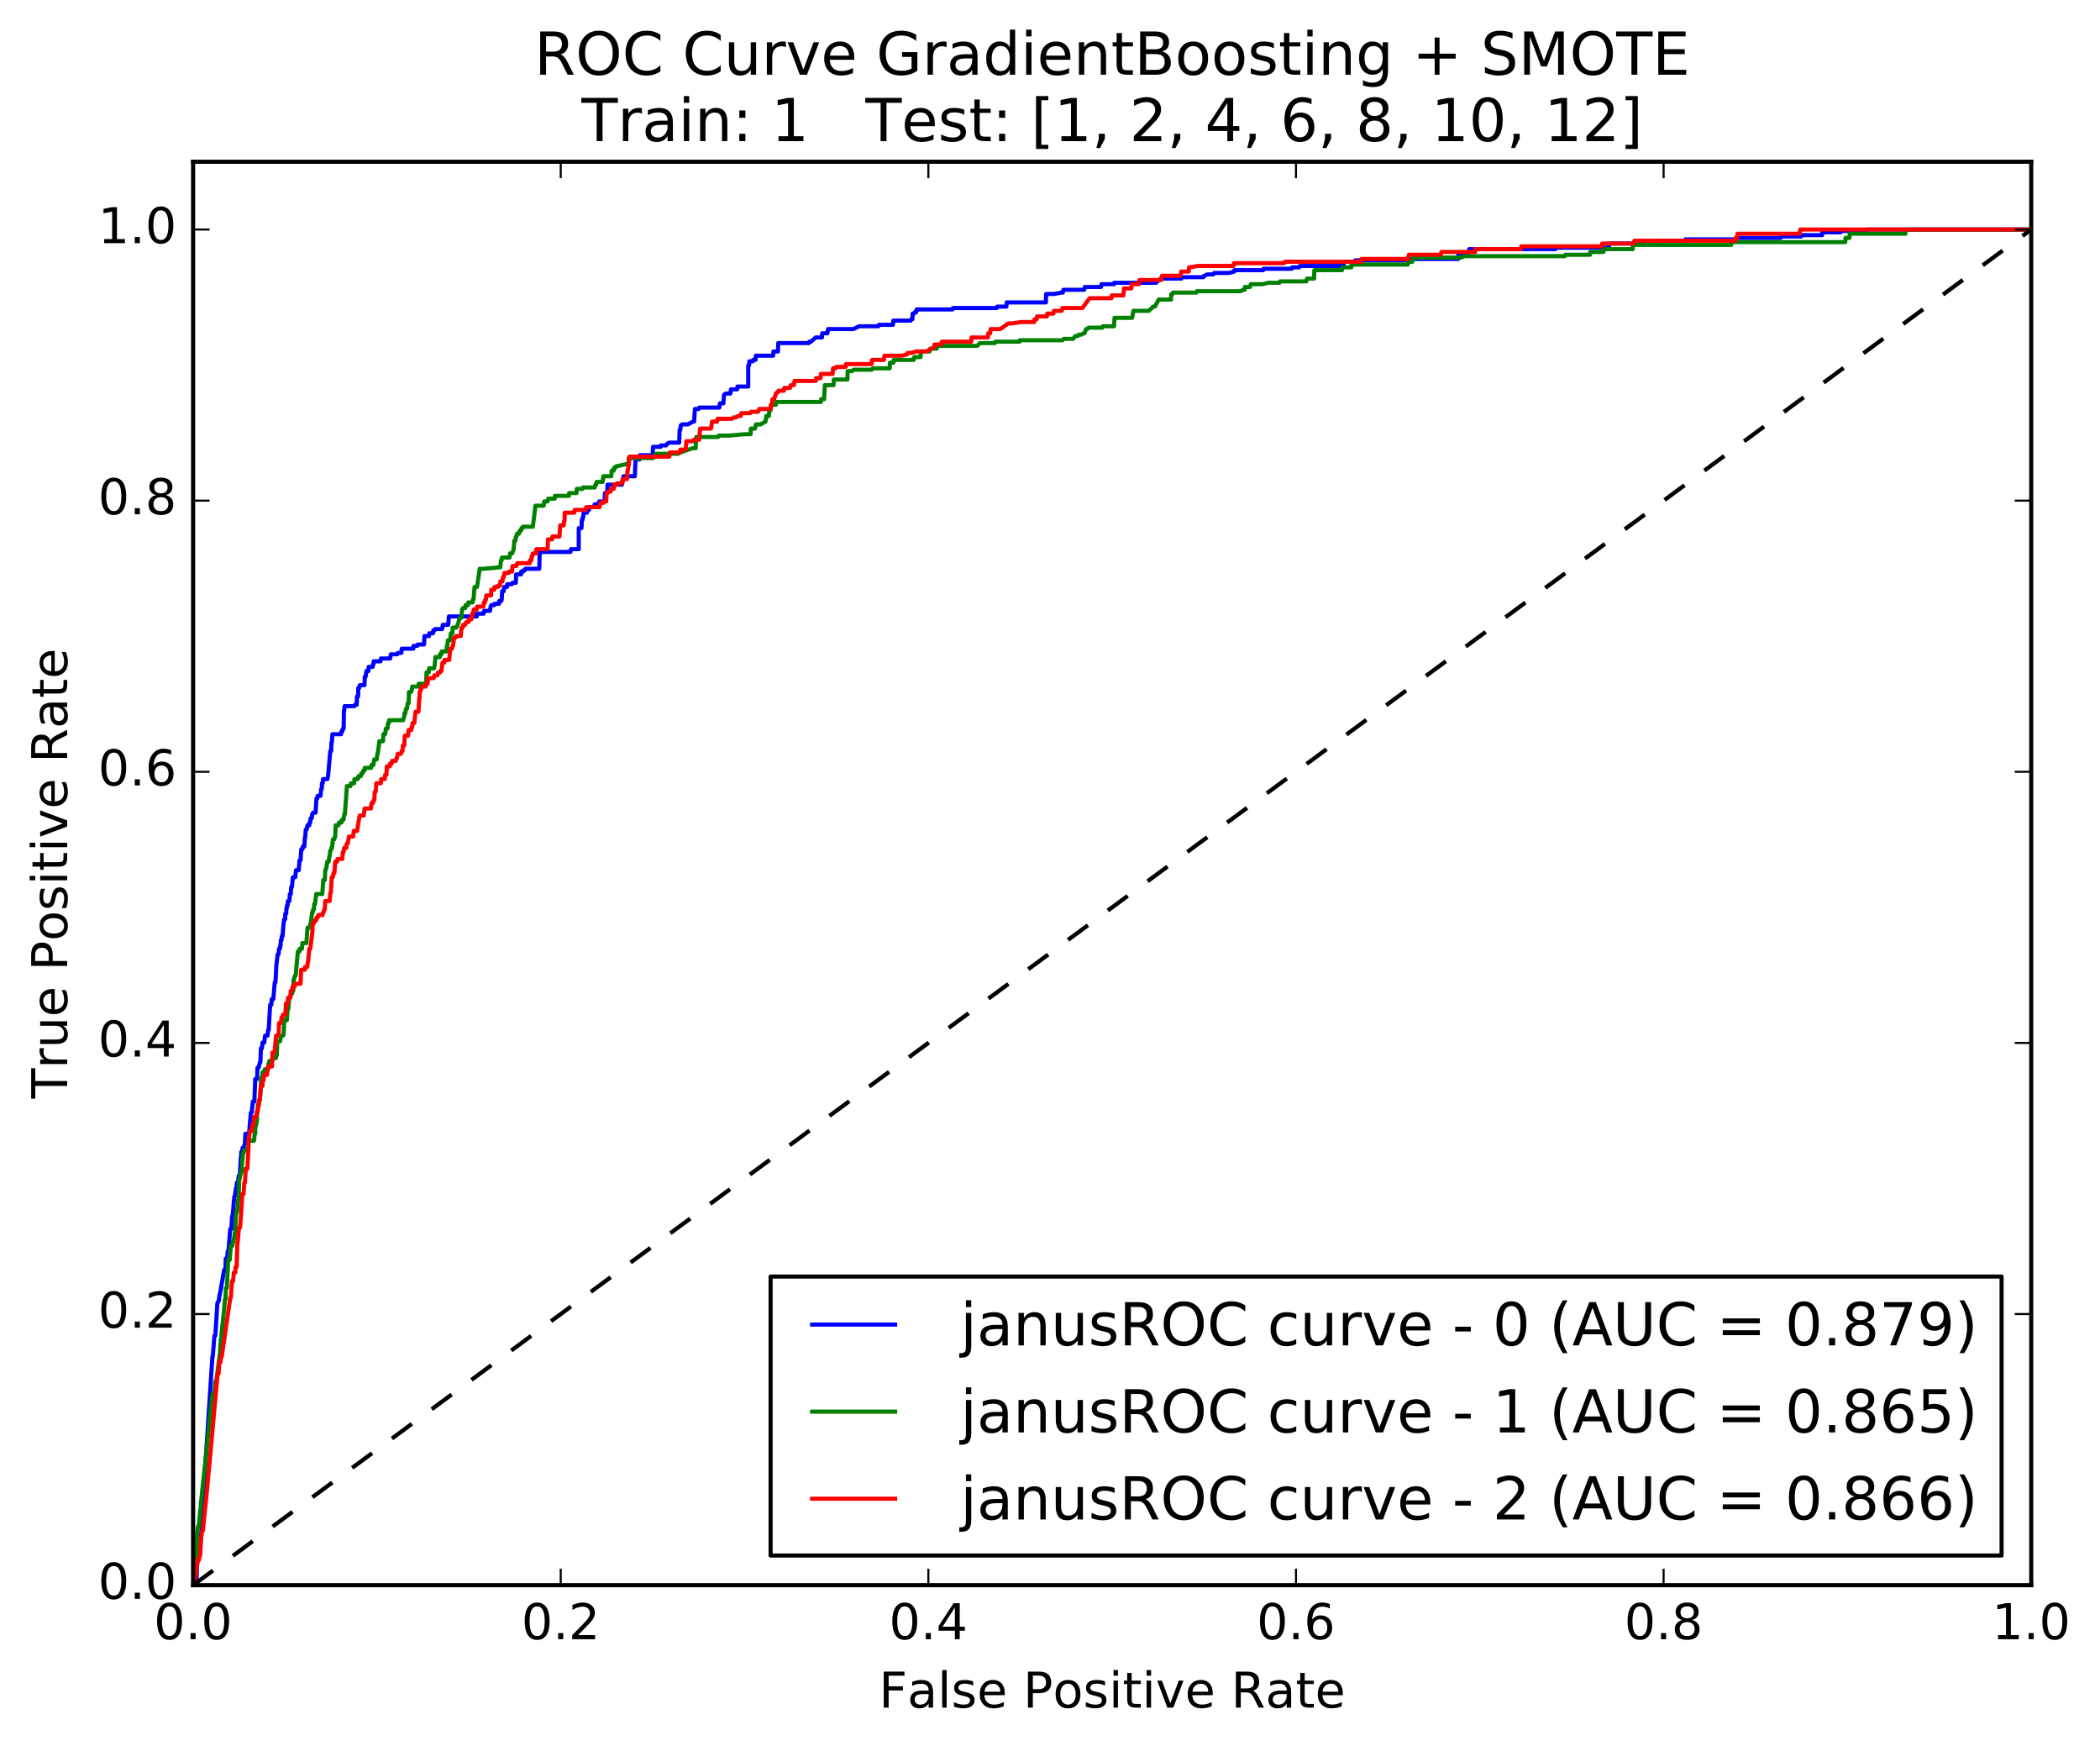 <?xml version="1.0" encoding="utf-8" standalone="no"?>
<!DOCTYPE svg PUBLIC "-//W3C//DTD SVG 1.1//EN"
  "http://www.w3.org/Graphics/SVG/1.1/DTD/svg11.dtd">
<!-- Created with matplotlib (http://matplotlib.org/) -->
<svg height="424pt" version="1.1" viewBox="0 0 510 424" width="510pt" xmlns="http://www.w3.org/2000/svg" xmlns:xlink="http://www.w3.org/1999/xlink">
 <defs>
  <style type="text/css">
*{stroke-linecap:butt;stroke-linejoin:round;stroke-miterlimit:100000;}
  </style>
 </defs>
 <g id="figure_1">
  <g id="patch_1">
   <path d="M 0 424.294 
L 510.039 424.294 
L 510.039 0 
L 0 0 
z
" style="fill:#ffffff;"/>
  </g>
  <g id="axes_1">
   <g id="patch_2">
    <path d="M 46.898 384.867 
L 493.298 384.867 
L 493.298 39.267 
L 46.898 39.267 
z
" style="fill:#ffffff;"/>
   </g>
   <g id="line2d_1">
    <path clip-path="url(#p3b657da1da)" d="M 46.898 384.867 
L 47.378 384.867 
L 47.486 383.845 
L 47.726 383.845 
L 47.846 379.761 
L 48.375 377.038 
L 48.585 377.038 
L 49.966 354.233 
L 51.582 329.385 
L 51.672 329.385 
L 52.086 324.28 
L 52.296 324.28 
L 52.783 316.451 
L 53.107 315.77 
L 53.167 315.77 
L 53.275 314.409 
L 53.365 314.409 
L 54.452 308.282 
L 54.753 308.282 
L 54.825 305.559 
L 55.185 305.559 
L 55.287 303.857 
L 55.467 303.857 
L 55.918 298.411 
L 56.188 298.411 
L 56.332 295.688 
L 56.47 295.008 
L 56.53 295.008 
L 56.891 290.583 
L 57.011 290.583 
L 57.281 288.54 
L 57.461 288.54 
L 57.509 287.179 
L 57.809 287.179 
L 57.972 285.477 
L 58.242 285.477 
L 58.482 281.052 
L 58.542 281.052 
L 58.578 279.691 
L 58.758 279.691 
L 58.926 278.67 
L 59.287 278.67 
L 59.341 277.989 
L 59.461 277.989 
L 59.605 275.266 
L 60.476 275.266 
L 60.914 270.16 
L 61.125 270.16 
L 61.413 267.437 
L 61.773 267.437 
L 61.989 261.991 
L 62.44 261.991 
L 62.524 259.268 
L 62.794 259.268 
L 63.118 257.907 
L 63.238 257.907 
L 63.371 254.503 
L 63.611 254.503 
L 63.749 253.141 
L 64.169 253.141 
L 64.379 251.44 
L 64.98 251.44 
L 65.136 250.078 
L 65.256 250.078 
L 65.527 245.313 
L 65.623 243.951 
L 65.893 243.951 
L 65.989 242.59 
L 66.379 242.59 
L 66.722 238.505 
L 66.902 238.505 
L 67.112 234.421 
L 67.43 231.698 
L 67.64 231.698 
L 67.767 230.336 
L 67.977 230.336 
L 68.025 229.655 
L 68.145 229.655 
L 68.193 228.294 
L 68.373 228.294 
L 68.445 227.273 
L 68.625 227.273 
L 68.8 224.89 
L 69.01 223.188 
L 69.25 223.188 
L 69.286 221.827 
L 69.526 221.827 
L 69.562 220.465 
L 69.682 220.465 
L 69.73 219.785 
L 69.85 219.785 
L 69.929 218.763 
L 70.289 218.763 
L 70.385 217.062 
L 70.625 217.062 
L 70.721 215.36 
L 70.901 215.36 
L 71.13 212.977 
L 71.7 212.977 
L 71.892 211.275 
L 72.553 211.275 
L 72.721 208.893 
L 72.991 208.893 
L 73.166 206.17 
L 73.466 206.17 
L 73.574 205.489 
L 73.934 205.489 
L 74.018 203.447 
L 74.108 203.447 
L 74.253 201.404 
L 74.493 201.404 
L 74.661 200.383 
L 75.111 200.383 
L 75.159 199.702 
L 75.339 199.702 
L 75.424 198.681 
L 75.694 198.681 
L 75.832 197.66 
L 75.892 197.66 
L 76.042 197.32 
L 76.643 197.32 
L 76.847 193.916 
L 77.027 193.916 
L 77.135 193.235 
L 77.826 193.235 
L 78.006 191.533 
L 78.156 191.533 
L 78.192 190.172 
L 78.372 190.172 
L 78.456 189.151 
L 79.537 189.151 
L 79.705 188.13 
L 80.036 184.386 
L 80.198 182.343 
L 80.438 182.343 
L 80.474 180.301 
L 80.594 180.301 
L 80.72 178.259 
L 82.852 178.259 
L 82.9 177.578 
L 83.141 177.578 
L 83.285 176.897 
L 83.465 176.897 
L 83.525 172.472 
L 83.615 172.472 
L 83.687 171.451 
L 86.059 171.451 
L 86.179 171.111 
L 86.63 171.111 
L 86.702 169.069 
L 86.972 169.069 
L 87.008 167.026 
L 87.248 167.026 
L 87.387 166.346 
L 88.528 166.346 
L 88.588 164.303 
L 88.798 164.303 
L 88.984 162.942 
L 89.464 162.942 
L 89.512 161.921 
L 90.503 161.921 
L 90.611 161.24 
L 90.702 161.24 
L 90.75 160.559 
L 92.401 160.559 
L 92.509 159.879 
L 94.731 159.879 
L 94.929 158.857 
L 96.461 158.857 
L 96.611 158.517 
L 97.482 158.517 
L 97.554 157.496 
L 100.376 157.496 
L 100.43 156.815 
L 101.331 156.815 
L 101.451 156.475 
L 102.983 156.475 
L 103.079 154.433 
L 104.19 154.433 
L 104.238 153.752 
L 105.169 153.752 
L 105.217 153.071 
L 105.517 153.071 
L 105.631 152.731 
L 107.373 152.731 
L 107.535 151.71 
L 108.856 151.71 
L 109 149.667 
L 115.786 149.667 
L 115.841 148.987 
L 117.462 148.987 
L 117.57 148.306 
L 119.011 148.306 
L 119.144 147.285 
L 119.288 146.944 
L 120.008 146.944 
L 120.062 146.604 
L 121.173 146.604 
L 121.221 145.923 
L 121.702 145.923 
L 121.852 145.583 
L 121.948 143.541 
L 122.338 143.541 
L 122.411 142.519 
L 123.131 142.519 
L 123.179 141.839 
L 124.32 141.839 
L 124.47 141.498 
L 125.281 141.498 
L 125.335 139.456 
L 126.536 139.456 
L 126.584 138.775 
L 127.095 138.775 
L 127.185 138.435 
L 127.485 138.435 
L 127.605 138.095 
L 130.968 138.095 
L 131.076 134.01 
L 138.553 134.01 
L 138.661 133.329 
L 140.553 133.329 
L 140.553 128.224 
L 140.613 128.224 
L 141.214 128.224 
L 141.31 126.181 
L 141.49 126.181 
L 141.538 125.501 
L 141.658 125.501 
L 141.73 124.48 
L 142.541 124.48 
L 142.679 123.799 
L 143.039 123.799 
L 143.214 123.118 
L 144.295 123.118 
L 144.403 122.437 
L 145.363 122.437 
L 145.502 121.757 
L 146.853 121.757 
L 146.907 119.714 
L 147.477 119.714 
L 147.531 117.672 
L 151.075 117.672 
L 151.207 116.651 
L 151.297 116.651 
L 151.405 115.63 
L 154.168 115.63 
L 154.348 111.545 
L 155.309 111.545 
L 155.417 110.524 
L 158.479 110.524 
L 158.594 108.482 
L 160.425 108.482 
L 160.485 108.142 
L 161.776 108.142 
L 161.951 107.801 
L 162.521 107.461 
L 164.953 107.461 
L 165.049 104.397 
L 165.23 104.397 
L 165.302 103.376 
L 165.632 103.036 
L 167.043 103.036 
L 168.304 102.355 
L 168.575 102.355 
L 168.761 99.292 
L 169.692 99.292 
L 169.806 98.951 
L 174.7 98.951 
L 174.838 97.93 
L 175.679 97.93 
L 175.823 95.888 
L 176.244 95.548 
L 177.385 95.548 
L 177.517 94.527 
L 179.048 94.527 
L 179.096 93.846 
L 181.709 93.846 
L 181.709 88.74 
L 181.799 88.74 
L 181.919 88.74 
L 181.991 87.719 
L 182.832 87.719 
L 182.916 87.379 
L 183.486 87.379 
L 183.558 86.358 
L 187.762 86.358 
L 187.834 85.336 
L 188.945 85.336 
L 188.999 83.294 
L 196.446 83.294 
L 196.56 82.954 
L 196.951 82.954 
L 198.092 81.933 
L 199.623 81.933 
L 199.695 80.912 
L 200.956 80.912 
L 201.094 79.89 
L 207.28 79.89 
L 208.601 79.21 
L 213.316 79.21 
L 213.466 78.869 
L 216.859 78.869 
L 216.931 77.848 
L 221.165 77.848 
L 221.309 77.508 
L 221.579 77.508 
L 221.645 76.146 
L 221.976 76.146 
L 222.156 75.806 
L 222.516 75.806 
L 222.594 75.125 
L 231.332 75.125 
L 231.416 74.785 
L 242.076 74.785 
L 242.16 74.444 
L 244.412 74.444 
L 244.484 73.423 
L 254.003 73.423 
L 254.057 71.381 
L 255.919 71.381 
L 257.75 71.041 
L 258.111 71.041 
L 258.249 70.36 
L 263.293 70.36 
L 263.467 69.679 
L 267.371 69.679 
L 267.509 68.998 
L 270.542 68.998 
L 270.596 68.658 
L 280.739 68.658 
L 281.88 67.637 
L 286.889 67.637 
L 287.003 67.297 
L 292.258 67.297 
L 292.402 66.956 
L 292.612 66.956 
L 293.153 66.616 
L 294.684 66.616 
L 294.858 66.275 
L 298.431 66.275 
L 299.723 65.935 
L 299.783 65.595 
L 306.779 65.595 
L 306.833 65.254 
L 313.721 65.254 
L 313.805 64.914 
L 315.517 64.914 
L 315.691 64.573 
L 326.261 64.573 
L 326.333 63.552 
L 328.981 63.552 
L 329.125 63.212 
L 341.13 63.212 
L 341.245 62.872 
L 354.126 62.872 
L 354.192 61.51 
L 356.685 61.51 
L 356.793 60.489 
L 377.74 60.489 
L 377.854 60.149 
L 390.706 60.149 
L 390.868 59.127 
L 396.801 59.127 
L 396.861 58.787 
L 402.476 58.787 
L 402.591 58.447 
L 409.137 58.447 
L 409.311 58.106 
L 421.622 58.106 
L 421.766 57.766 
L 432.444 57.766 
L 432.504 57.426 
L 437.428 57.426 
L 437.513 57.085 
L 442.527 57.085 
L 442.575 56.404 
L 447.019 56.404 
L 447.169 56.064 
L 453.295 56.064 
L 453.439 55.724 
L 493.298 55.724 
L 493.298 55.724 
" style="fill:none;stroke:#0000ff;stroke-linecap:square;"/>
   </g>
   <g id="line2d_2">
    <path clip-path="url(#p3b657da1da)" d="M 46.898 384.867 
L 46.988 384.186 
L 47.168 379.421 
L 47.348 379.421 
L 47.426 378.059 
L 47.696 378.059 
L 47.744 377.378 
L 47.87 371.932 
L 48.105 370.571 
L 48.285 370.571 
L 48.657 366.486 
L 48.717 366.486 
L 48.777 365.125 
L 51.588 338.576 
L 51.858 338.576 
L 52.008 338.235 
L 52.068 338.235 
L 52.212 336.533 
L 52.26 335.853 
L 52.423 335.172 
L 52.543 335.172 
L 53.443 328.364 
L 53.6 325.641 
L 54.452 317.813 
L 54.621 315.43 
L 54.771 315.43 
L 54.855 312.707 
L 55.095 312.707 
L 55.419 305.9 
L 55.78 305.9 
L 56.056 302.496 
L 56.416 302.496 
L 56.548 301.475 
L 56.638 301.475 
L 56.759 300.794 
L 56.849 300.794 
L 56.999 299.432 
L 57.059 299.432 
L 57.119 299.092 
L 57.341 294.327 
L 57.551 294.327 
L 57.731 292.625 
L 57.852 291.263 
L 57.942 291.263 
L 58.098 286.498 
L 58.608 284.456 
L 58.668 284.456 
L 58.848 281.733 
L 59.035 280.031 
L 59.095 280.031 
L 59.215 279.35 
L 59.995 279.35 
L 60.056 278.329 
L 60.266 278.329 
L 60.326 276.968 
L 61.677 276.968 
L 61.737 276.627 
L 61.863 275.266 
L 61.983 275.266 
L 62.019 273.224 
L 62.199 273.224 
L 62.338 272.202 
L 62.398 272.202 
L 62.434 270.16 
L 62.554 270.16 
L 62.632 268.118 
L 62.872 268.118 
L 63.232 265.735 
L 63.431 261.651 
L 63.641 261.651 
L 63.779 260.289 
L 64.259 260.289 
L 64.307 259.609 
L 65.148 259.609 
L 65.184 258.247 
L 65.304 258.247 
L 65.412 257.566 
L 66.133 257.566 
L 66.181 256.886 
L 67.022 256.886 
L 67.136 256.205 
L 67.226 256.205 
L 67.352 252.801 
L 68.043 252.801 
L 68.193 251.78 
L 68.283 251.78 
L 68.493 251.44 
L 68.763 251.44 
L 68.884 251.099 
L 69.04 247.695 
L 69.67 247.695 
L 69.862 244.972 
L 70.013 244.972 
L 70.223 242.59 
L 70.343 242.249 
L 70.523 242.249 
L 70.685 241.228 
L 70.955 241.228 
L 71.076 240.547 
L 71.226 240.547 
L 71.31 237.824 
L 71.4 237.824 
L 71.52 237.144 
L 71.61 237.144 
L 71.7 236.803 
L 71.82 236.803 
L 72.337 231.017 
L 72.727 231.017 
L 72.787 230.336 
L 73.328 230.336 
L 73.424 228.975 
L 74.415 228.975 
L 74.679 225.231 
L 75.219 225.231 
L 75.37 224.209 
L 75.49 224.209 
L 75.676 222.508 
L 75.796 221.486 
L 75.976 221.486 
L 76.036 220.806 
L 76.246 220.806 
L 76.306 219.444 
L 76.517 219.444 
L 76.799 217.062 
L 78.27 217.062 
L 78.51 213.658 
L 78.901 213.658 
L 78.979 211.275 
L 79.099 211.275 
L 79.237 210.594 
L 79.297 210.594 
L 79.453 209.233 
L 79.814 209.233 
L 79.994 207.871 
L 80.054 207.871 
L 80.21 206.51 
L 80.36 206.51 
L 80.468 205.829 
L 80.648 205.829 
L 80.853 203.787 
L 81.183 203.787 
L 81.345 203.106 
L 81.405 203.106 
L 81.531 200.383 
L 82.192 200.383 
L 82.324 199.702 
L 82.924 199.702 
L 83.033 199.022 
L 83.423 199.022 
L 83.609 197.66 
L 83.759 197.66 
L 84.252 190.853 
L 85.122 190.853 
L 85.213 190.172 
L 85.993 190.172 
L 86.083 189.151 
L 86.894 189.151 
L 87.032 188.47 
L 87.603 188.47 
L 87.741 187.789 
L 88.041 187.789 
L 88.221 187.109 
L 88.522 187.109 
L 88.582 186.428 
L 90.143 186.428 
L 90.215 185.747 
L 90.666 185.747 
L 90.876 184.386 
L 91.476 184.386 
L 91.644 183.024 
L 91.734 183.024 
L 92.137 179.961 
L 93.008 179.961 
L 93.104 178.259 
L 93.524 178.259 
L 93.704 176.897 
L 94.095 176.897 
L 94.245 175.536 
L 94.455 175.536 
L 94.503 174.855 
L 97.896 174.855 
L 98.196 173.834 
L 98.244 173.153 
L 98.455 173.153 
L 98.563 172.132 
L 98.833 172.132 
L 98.989 170.771 
L 99.199 170.771 
L 99.259 170.09 
L 99.313 168.048 
L 99.794 168.048 
L 99.854 167.707 
L 99.974 167.707 
L 100.106 166.686 
L 101.632 166.686 
L 101.68 166.005 
L 103.481 166.005 
L 103.583 163.282 
L 104.124 163.282 
L 104.184 162.261 
L 105.445 162.261 
L 105.595 161.24 
L 105.739 159.538 
L 106.82 159.538 
L 106.868 158.857 
L 107.199 158.857 
L 107.247 158.177 
L 108.388 158.177 
L 108.544 156.815 
L 108.634 156.815 
L 108.784 155.454 
L 109.295 155.454 
L 109.499 153.752 
L 109.889 153.752 
L 109.925 152.39 
L 110.796 152.39 
L 110.916 152.05 
L 111.036 152.05 
L 111.667 150.008 
L 112.057 150.008 
L 112.207 147.965 
L 112.327 147.965 
L 112.447 147.625 
L 112.988 147.625 
L 113.048 146.944 
L 113.649 146.944 
L 113.709 146.264 
L 114.76 146.264 
L 114.82 145.583 
L 115 145.583 
L 115.24 142.519 
L 115.841 142.519 
L 115.949 141.839 
L 116.501 138.095 
L 117.474 138.095 
L 121.137 137.754 
L 121.498 137.754 
L 121.654 136.052 
L 121.834 136.052 
L 121.894 135.372 
L 123.726 135.372 
L 123.876 134.35 
L 124.386 134.35 
L 124.747 133.329 
L 124.897 131.287 
L 125.167 131.287 
L 125.317 130.266 
L 125.437 130.266 
L 125.545 129.585 
L 126.056 129.585 
L 126.164 128.904 
L 126.494 128.904 
L 126.644 128.224 
L 126.915 128.224 
L 126.975 127.883 
L 129.407 127.883 
L 130.037 122.778 
L 132.049 122.778 
L 132.169 121.757 
L 132.98 121.757 
L 133.13 121.076 
L 134.722 121.076 
L 134.77 120.395 
L 138.163 120.395 
L 138.211 119.714 
L 140.013 119.714 
L 140.073 118.693 
L 141.484 118.693 
L 141.604 118.353 
L 144.427 118.353 
L 144.589 117.672 
L 144.769 117.672 
L 144.907 116.991 
L 146.348 116.991 
L 146.529 115.63 
L 148.45 115.63 
L 148.546 114.268 
L 149.057 114.268 
L 149.105 113.588 
L 149.435 113.588 
L 149.555 113.247 
L 152.618 112.566 
L 152.708 111.205 
L 158.654 111.205 
L 158.834 110.865 
L 159.074 110.865 
L 159.194 110.184 
L 164.659 110.184 
L 165.26 109.843 
L 168.202 108.822 
L 168.953 108.822 
L 169.091 106.099 
L 174.406 106.099 
L 174.526 105.759 
L 177.078 105.759 
L 180.772 105.419 
L 182.303 105.419 
L 182.339 104.057 
L 183.33 104.057 
L 183.6 103.036 
L 184.711 103.036 
L 185.913 102.355 
L 186.111 100.994 
L 186.741 100.994 
L 186.795 99.632 
L 187.126 99.632 
L 187.366 98.271 
L 188.447 98.271 
L 188.579 97.59 
L 199.377 97.59 
L 199.425 96.909 
L 200.146 96.909 
L 200.314 93.505 
L 202.446 93.505 
L 202.5 92.144 
L 205.803 92.144 
L 205.857 90.102 
L 206.938 90.102 
L 207.298 89.761 
L 211.682 89.761 
L 212.006 89.421 
L 216.09 89.421 
L 216.126 88.059 
L 216.967 88.059 
L 217.039 87.379 
L 221.903 87.379 
L 222.042 86.698 
L 223.573 86.698 
L 223.627 85.336 
L 225.759 85.336 
L 225.891 84.656 
L 227.483 84.656 
L 227.555 83.975 
L 237.314 83.975 
L 237.974 83.294 
L 241.637 83.294 
L 241.752 82.954 
L 247.607 82.954 
L 247.661 82.613 
L 258.02 82.613 
L 258.345 82.273 
L 260.597 82.273 
L 261.167 81.592 
L 261.708 81.592 
L 262.008 81.252 
L 262.579 81.252 
L 263.209 80.912 
L 263.389 80.912 
L 263.75 79.89 
L 264.05 79.89 
L 264.35 79.55 
L 267.713 79.55 
L 267.857 79.21 
L 270.56 79.21 
L 270.674 77.167 
L 274.938 77.167 
L 275.268 75.466 
L 278.992 75.466 
L 280.073 74.444 
L 280.463 74.444 
L 281.394 72.743 
L 284.367 72.743 
L 284.463 71.381 
L 284.733 71.381 
L 284.877 71.041 
L 290.552 71.041 
L 290.702 70.7 
L 301.284 70.7 
L 301.945 70.36 
L 302.275 70.36 
L 302.323 69.679 
L 303.554 69.679 
L 303.764 68.998 
L 306.641 68.998 
L 308.022 68.658 
L 310.725 68.658 
L 310.875 68.318 
L 317.241 68.318 
L 317.403 67.637 
L 319.144 67.637 
L 319.198 65.595 
L 325.907 65.595 
L 325.955 64.914 
L 328.177 64.914 
L 328.225 64.233 
L 341.887 64.233 
L 341.995 63.552 
L 342.986 63.552 
L 343.034 62.872 
L 343.214 62.872 
L 343.334 62.531 
L 354.925 62.531 
L 355.466 62.191 
L 380.028 62.191 
L 380.148 61.85 
L 386.154 61.85 
L 386.202 61.17 
L 389.415 61.17 
L 389.487 60.489 
L 396.513 60.489 
L 396.561 59.468 
L 420.415 59.468 
L 420.487 58.787 
L 448.142 58.787 
L 448.19 57.766 
L 449.151 57.766 
L 449.199 56.745 
L 462.742 56.745 
L 462.79 55.724 
L 493.298 55.724 
L 493.298 55.724 
" style="fill:none;stroke:#008000;stroke-linecap:square;"/>
   </g>
   <g id="line2d_3">
    <path clip-path="url(#p3b657da1da)" d="M 46.898 384.867 
L 47.168 384.867 
L 47.276 384.186 
L 47.312 382.824 
L 47.432 382.824 
L 47.744 381.122 
L 47.84 379.761 
L 47.93 379.761 
L 48.003 378.74 
L 48.333 378.74 
L 48.495 377.719 
L 48.555 377.719 
L 48.645 377.378 
L 48.765 373.975 
L 49.12 371.592 
L 49.3 371.592 
L 49.372 370.571 
L 50.122 363.423 
L 52.867 333.47 
L 53.107 333.47 
L 53.221 330.747 
L 53.552 330.747 
L 53.672 329.385 
L 53.852 329.385 
L 55.924 315.09 
L 56.074 315.09 
L 56.344 311.005 
L 56.614 311.005 
L 56.783 308.963 
L 57.143 308.963 
L 57.203 307.601 
L 57.473 307.601 
L 57.653 301.475 
L 57.743 301.475 
L 58.032 298.071 
L 58.302 298.071 
L 58.746 291.944 
L 58.794 289.902 
L 59.155 289.902 
L 59.317 287.179 
L 59.467 287.179 
L 59.527 286.498 
L 59.689 283.775 
L 60.08 283.775 
L 60.362 278.329 
L 60.386 276.287 
L 60.506 276.287 
L 60.668 274.585 
L 61.179 274.585 
L 61.275 273.224 
L 61.545 273.224 
L 61.713 271.181 
L 62.224 271.181 
L 62.38 269.82 
L 62.56 269.82 
L 62.77 268.458 
L 62.83 268.458 
L 62.866 267.097 
L 63.106 267.097 
L 63.347 263.693 
L 63.737 263.693 
L 63.797 262.332 
L 63.977 262.332 
L 64.175 260.97 
L 64.836 260.97 
L 65.112 258.928 
L 66.043 258.928 
L 66.187 255.524 
L 66.668 255.524 
L 67.046 251.44 
L 67.646 251.44 
L 67.773 248.376 
L 68.253 248.376 
L 68.379 247.015 
L 68.589 247.015 
L 68.709 246.334 
L 69.31 246.334 
L 69.454 243.611 
L 69.905 243.611 
L 69.941 242.249 
L 70.481 242.249 
L 70.631 240.547 
L 70.931 240.547 
L 71.064 239.526 
L 71.574 239.526 
L 71.634 238.846 
L 72.985 238.846 
L 73.141 235.442 
L 74.042 235.442 
L 74.09 234.761 
L 74.631 234.761 
L 74.775 233.4 
L 74.835 233.4 
L 75.117 230.336 
L 75.358 230.336 
L 75.868 226.252 
L 75.952 224.209 
L 76.192 224.209 
L 76.372 223.529 
L 76.763 223.529 
L 76.835 222.848 
L 77.135 222.848 
L 77.285 222.167 
L 78.336 222.167 
L 78.474 221.486 
L 78.594 221.486 
L 78.733 220.806 
L 78.883 220.806 
L 78.973 218.763 
L 80.054 218.763 
L 80.24 216.721 
L 80.36 216.721 
L 80.558 212.977 
L 80.829 212.977 
L 81.009 211.956 
L 81.219 211.956 
L 81.405 209.233 
L 81.855 209.233 
L 81.964 208.552 
L 83.135 208.552 
L 83.273 206.85 
L 83.453 206.85 
L 83.603 205.829 
L 84.114 205.829 
L 84.186 204.808 
L 84.456 204.808 
L 84.744 203.106 
L 85.765 203.106 
L 85.915 201.745 
L 86.726 201.745 
L 87.038 199.702 
L 87.344 198.001 
L 88.335 198.001 
L 88.546 196.299 
L 90.077 196.299 
L 90.251 194.937 
L 90.611 194.937 
L 90.72 194.256 
L 90.9 194.256 
L 91.014 192.214 
L 91.254 192.214 
L 91.38 190.172 
L 92.491 190.172 
L 92.575 189.151 
L 93.446 189.151 
L 93.518 188.13 
L 93.848 188.13 
L 93.938 186.087 
L 94.659 186.087 
L 94.707 185.407 
L 95.128 185.407 
L 95.236 184.726 
L 96.137 184.726 
L 96.275 184.045 
L 96.425 184.045 
L 96.587 183.024 
L 97.398 183.024 
L 97.548 182.343 
L 97.758 182.343 
L 97.854 180.982 
L 98.184 180.982 
L 98.304 178.599 
L 99.115 178.599 
L 99.229 177.238 
L 99.89 177.238 
L 99.938 176.557 
L 100.118 176.557 
L 100.208 175.536 
L 100.629 175.536 
L 100.899 172.813 
L 101.62 172.813 
L 101.668 172.132 
L 101.83 169.409 
L 101.89 169.409 
L 101.926 168.048 
L 102.046 168.048 
L 102.094 167.367 
L 102.304 167.367 
L 102.352 166.686 
L 103.403 166.686 
L 103.451 166.005 
L 103.842 166.005 
L 103.986 164.644 
L 105.337 164.644 
L 105.475 163.963 
L 106.256 163.963 
L 106.406 163.282 
L 106.856 163.282 
L 106.916 162.942 
L 107.187 162.942 
L 107.457 160.9 
L 107.907 160.9 
L 107.955 160.219 
L 109.096 160.219 
L 109.337 157.496 
L 109.787 157.496 
L 109.919 156.815 
L 110.009 156.815 
L 110.309 154.773 
L 110.7 154.773 
L 110.79 154.433 
L 111.901 154.433 
L 112.081 152.39 
L 112.381 152.39 
L 112.441 151.71 
L 112.952 151.71 
L 113.222 151.029 
L 113.793 151.029 
L 113.853 150.348 
L 114.483 150.348 
L 114.663 148.987 
L 114.904 148.987 
L 115.072 147.965 
L 115.792 147.965 
L 115.865 147.285 
L 117.366 147.285 
L 117.51 146.264 
L 117.78 146.264 
L 117.84 145.583 
L 118.021 145.583 
L 118.093 144.562 
L 119.264 144.562 
L 119.3 143.2 
L 120.02 143.2 
L 120.08 142.519 
L 120.921 142.519 
L 120.981 142.179 
L 121.402 142.179 
L 121.54 141.158 
L 122.02 141.158 
L 122.152 140.137 
L 122.332 140.137 
L 122.513 139.116 
L 123.534 139.116 
L 123.624 138.775 
L 124.374 138.775 
L 124.464 137.414 
L 125.365 137.414 
L 125.635 136.733 
L 128.638 136.733 
L 128.686 136.052 
L 129.047 136.052 
L 129.119 135.031 
L 129.299 135.031 
L 129.407 134.35 
L 130.188 134.35 
L 130.26 133.329 
L 132.992 133.329 
L 133.082 130.947 
L 134.103 130.947 
L 134.151 130.266 
L 135.863 130.266 
L 136.061 127.543 
L 136.902 127.543 
L 136.974 126.522 
L 137.094 126.522 
L 137.148 124.48 
L 139.46 124.48 
L 139.55 123.799 
L 142.223 123.799 
L 142.361 123.118 
L 145.634 123.118 
L 145.814 122.097 
L 146.535 122.097 
L 146.685 121.757 
L 147.225 121.757 
L 147.315 119.714 
L 147.586 119.714 
L 147.646 119.374 
L 148.276 119.374 
L 148.384 118.693 
L 149.045 118.693 
L 149.177 117.672 
L 149.808 117.672 
L 149.862 117.332 
L 151.123 117.332 
L 151.195 116.311 
L 152.276 116.311 
L 152.366 114.268 
L 152.486 114.268 
L 152.636 112.907 
L 152.726 112.907 
L 152.87 110.865 
L 162.539 110.865 
L 162.671 109.843 
L 165.164 109.843 
L 165.212 109.163 
L 166.533 109.163 
L 166.677 107.12 
L 168.268 107.12 
L 168.449 106.78 
L 169.8 106.78 
L 170.028 104.057 
L 172.67 104.057 
L 172.923 102.355 
L 174.184 102.355 
L 174.244 101.674 
L 177.757 101.674 
L 178.177 101.334 
L 178.778 101.334 
L 179.228 100.994 
L 179.889 100.994 
L 180.027 100.313 
L 182.189 100.313 
L 182.369 99.973 
L 184.111 99.973 
L 184.381 99.292 
L 187.132 99.292 
L 187.204 98.271 
L 187.444 98.271 
L 187.594 96.909 
L 188.014 96.909 
L 188.195 96.228 
L 188.255 96.228 
L 188.405 95.548 
L 188.585 95.548 
L 188.765 95.207 
L 188.975 95.207 
L 189.059 94.867 
L 190.381 94.867 
L 190.471 94.186 
L 191.852 94.186 
L 192.032 93.505 
L 192.813 93.505 
L 192.945 92.484 
L 198.11 92.484 
L 198.2 91.804 
L 199.281 91.804 
L 199.353 90.782 
L 202.205 90.782 
L 202.302 89.421 
L 202.962 89.421 
L 203.052 89.081 
L 205.364 89.081 
L 205.454 88.4 
L 211.676 88.4 
L 211.808 87.379 
L 214.661 87.379 
L 214.793 86.358 
L 219.027 86.358 
L 220.318 86.017 
L 220.438 85.677 
L 221.399 85.677 
L 222.51 85.336 
L 224.942 85.336 
L 226.864 84.315 
L 226.954 83.635 
L 228.636 83.635 
L 228.708 82.954 
L 235.884 82.954 
L 235.956 81.933 
L 239.92 81.933 
L 240.004 80.912 
L 240.484 80.912 
L 240.556 79.89 
L 242.929 79.89 
L 244.88 78.529 
L 245.751 78.529 
L 247.973 78.189 
L 251.186 78.189 
L 251.234 77.508 
L 251.775 77.508 
L 251.853 76.827 
L 254.255 76.827 
L 254.303 76.146 
L 255.834 76.146 
L 255.943 75.466 
L 257.834 75.466 
L 258.014 74.785 
L 262.849 74.785 
L 264.62 72.402 
L 269.935 72.402 
L 269.995 71.721 
L 272.818 71.721 
L 272.968 70.02 
L 274.77 70.02 
L 274.842 68.998 
L 276.583 68.998 
L 276.716 67.977 
L 282.06 67.977 
L 282.193 66.956 
L 286.697 66.956 
L 286.877 65.935 
L 288.678 65.935 
L 288.751 64.914 
L 290.943 64.573 
L 299.536 64.573 
L 299.675 63.893 
L 311.866 63.893 
L 312.04 63.552 
L 330.525 63.552 
L 330.573 62.872 
L 341.983 62.872 
L 342.145 61.85 
L 349.922 61.85 
L 350.031 61.17 
L 358.258 61.17 
L 358.306 60.489 
L 369.356 60.489 
L 369.446 59.808 
L 389.024 59.808 
L 389.084 59.127 
L 396.801 59.127 
L 396.921 58.447 
L 421.46 58.447 
L 421.538 57.766 
L 421.838 57.766 
L 421.97 56.745 
L 437.044 56.745 
L 437.206 55.724 
L 493.298 55.724 
L 493.298 55.724 
" style="fill:none;stroke:#ff0000;stroke-linecap:square;"/>
   </g>
   <g id="line2d_4">
    <path clip-path="url(#p3b657da1da)" d="M 46.898 384.867 
L 493.298 55.724 
" style="fill:none;stroke:#000000;stroke-dasharray:6,6;stroke-dashoffset:0.0;"/>
   </g>
   <g id="patch_3">
    <path d="M 46.898 384.867 
L 493.298 384.867 
" style="fill:none;stroke:#000000;stroke-linecap:square;stroke-linejoin:miter;"/>
   </g>
   <g id="patch_4">
    <path d="M 46.898 384.867 
L 46.898 39.267 
" style="fill:none;stroke:#000000;stroke-linecap:square;stroke-linejoin:miter;"/>
   </g>
   <g id="patch_5">
    <path d="M 46.898 39.267 
L 493.298 39.267 
" style="fill:none;stroke:#000000;stroke-linecap:square;stroke-linejoin:miter;"/>
   </g>
   <g id="patch_6">
    <path d="M 493.298 384.867 
L 493.298 39.267 
" style="fill:none;stroke:#000000;stroke-linecap:square;stroke-linejoin:miter;"/>
   </g>
   <g id="matplotlib.axis_1">
    <g id="xtick_1">
     <g id="line2d_5">
      <defs>
       <path d="M 0 0 
L 0 -4 
" id="m4032e61c97" style="stroke:#000000;stroke-width:0.5;"/>
      </defs>
      <g>
       <use style="stroke:#000000;stroke-width:0.5;" x="46.898" xlink:href="#m4032e61c97" y="384.867"/>
      </g>
     </g>
     <g id="line2d_6">
      <defs>
       <path d="M 0 0 
L 0 4 
" id="m5f3c7b2b38" style="stroke:#000000;stroke-width:0.5;"/>
      </defs>
      <g>
       <use style="stroke:#000000;stroke-width:0.5;" x="46.898" xlink:href="#m5f3c7b2b38" y="39.267"/>
      </g>
     </g>
     <g id="text_1">
      <!-- 0.0 -->
      <defs>
       <path d="M 31.781 66.406 
Q 24.172 66.406 20.328 58.906 
Q 16.5 51.422 16.5 36.375 
Q 16.5 21.391 20.328 13.891 
Q 24.172 6.391 31.781 6.391 
Q 39.453 6.391 43.281 13.891 
Q 47.125 21.391 47.125 36.375 
Q 47.125 51.422 43.281 58.906 
Q 39.453 66.406 31.781 66.406 
M 31.781 74.219 
Q 44.047 74.219 50.516 64.516 
Q 56.984 54.828 56.984 36.375 
Q 56.984 17.969 50.516 8.266 
Q 44.047 -1.422 31.781 -1.422 
Q 19.531 -1.422 13.062 8.266 
Q 6.594 17.969 6.594 36.375 
Q 6.594 54.828 13.062 64.516 
Q 19.531 74.219 31.781 74.219 
" id="BitstreamVeraSans-Roman-30"/>
       <path d="M 10.688 12.406 
L 21 12.406 
L 21 0 
L 10.688 0 
z
" id="BitstreamVeraSans-Roman-2e"/>
      </defs>
      <g transform="translate(37.356 397.985)scale(0.12 -0.12)">
       <use xlink:href="#BitstreamVeraSans-Roman-30"/>
       <use x="63.623" xlink:href="#BitstreamVeraSans-Roman-2e"/>
       <use x="95.41" xlink:href="#BitstreamVeraSans-Roman-30"/>
      </g>
     </g>
    </g>
    <g id="xtick_2">
     <g id="line2d_7">
      <g>
       <use style="stroke:#000000;stroke-width:0.5;" x="136.178" xlink:href="#m4032e61c97" y="384.867"/>
      </g>
     </g>
     <g id="line2d_8">
      <g>
       <use style="stroke:#000000;stroke-width:0.5;" x="136.178" xlink:href="#m5f3c7b2b38" y="39.267"/>
      </g>
     </g>
     <g id="text_2">
      <!-- 0.2 -->
      <defs>
       <path d="M 19.188 8.297 
L 53.609 8.297 
L 53.609 0 
L 7.328 0 
L 7.328 8.297 
Q 12.938 14.109 22.625 23.891 
Q 32.328 33.688 34.812 36.531 
Q 39.547 41.844 41.422 45.531 
Q 43.312 49.219 43.312 52.781 
Q 43.312 58.594 39.234 62.25 
Q 35.156 65.922 28.609 65.922 
Q 23.969 65.922 18.812 64.312 
Q 13.672 62.703 7.812 59.422 
L 7.812 69.391 
Q 13.766 71.781 18.938 73 
Q 24.125 74.219 28.422 74.219 
Q 39.75 74.219 46.484 68.547 
Q 53.219 62.891 53.219 53.422 
Q 53.219 48.922 51.531 44.891 
Q 49.859 40.875 45.406 35.406 
Q 44.188 33.984 37.641 27.219 
Q 31.109 20.453 19.188 8.297 
" id="BitstreamVeraSans-Roman-32"/>
      </defs>
      <g transform="translate(126.636 397.985)scale(0.12 -0.12)">
       <use xlink:href="#BitstreamVeraSans-Roman-30"/>
       <use x="63.623" xlink:href="#BitstreamVeraSans-Roman-2e"/>
       <use x="95.41" xlink:href="#BitstreamVeraSans-Roman-32"/>
      </g>
     </g>
    </g>
    <g id="xtick_3">
     <g id="line2d_9">
      <g>
       <use style="stroke:#000000;stroke-width:0.5;" x="225.458" xlink:href="#m4032e61c97" y="384.867"/>
      </g>
     </g>
     <g id="line2d_10">
      <g>
       <use style="stroke:#000000;stroke-width:0.5;" x="225.458" xlink:href="#m5f3c7b2b38" y="39.267"/>
      </g>
     </g>
     <g id="text_3">
      <!-- 0.4 -->
      <defs>
       <path d="M 37.797 64.312 
L 12.891 25.391 
L 37.797 25.391 
z
M 35.203 72.906 
L 47.609 72.906 
L 47.609 25.391 
L 58.016 25.391 
L 58.016 17.188 
L 47.609 17.188 
L 47.609 0 
L 37.797 0 
L 37.797 17.188 
L 4.891 17.188 
L 4.891 26.703 
z
" id="BitstreamVeraSans-Roman-34"/>
      </defs>
      <g transform="translate(215.916 397.985)scale(0.12 -0.12)">
       <use xlink:href="#BitstreamVeraSans-Roman-30"/>
       <use x="63.623" xlink:href="#BitstreamVeraSans-Roman-2e"/>
       <use x="95.41" xlink:href="#BitstreamVeraSans-Roman-34"/>
      </g>
     </g>
    </g>
    <g id="xtick_4">
     <g id="line2d_11">
      <g>
       <use style="stroke:#000000;stroke-width:0.5;" x="314.738" xlink:href="#m4032e61c97" y="384.867"/>
      </g>
     </g>
     <g id="line2d_12">
      <g>
       <use style="stroke:#000000;stroke-width:0.5;" x="314.738" xlink:href="#m5f3c7b2b38" y="39.267"/>
      </g>
     </g>
     <g id="text_4">
      <!-- 0.6 -->
      <defs>
       <path d="M 33.016 40.375 
Q 26.375 40.375 22.484 35.828 
Q 18.609 31.297 18.609 23.391 
Q 18.609 15.531 22.484 10.953 
Q 26.375 6.391 33.016 6.391 
Q 39.656 6.391 43.531 10.953 
Q 47.406 15.531 47.406 23.391 
Q 47.406 31.297 43.531 35.828 
Q 39.656 40.375 33.016 40.375 
M 52.594 71.297 
L 52.594 62.312 
Q 48.875 64.062 45.094 64.984 
Q 41.312 65.922 37.594 65.922 
Q 27.828 65.922 22.672 59.328 
Q 17.531 52.734 16.797 39.406 
Q 19.672 43.656 24.016 45.922 
Q 28.375 48.188 33.594 48.188 
Q 44.578 48.188 50.953 41.516 
Q 57.328 34.859 57.328 23.391 
Q 57.328 12.156 50.688 5.359 
Q 44.047 -1.422 33.016 -1.422 
Q 20.359 -1.422 13.672 8.266 
Q 6.984 17.969 6.984 36.375 
Q 6.984 53.656 15.188 63.938 
Q 23.391 74.219 37.203 74.219 
Q 40.922 74.219 44.703 73.484 
Q 48.484 72.75 52.594 71.297 
" id="BitstreamVeraSans-Roman-36"/>
      </defs>
      <g transform="translate(305.196 397.985)scale(0.12 -0.12)">
       <use xlink:href="#BitstreamVeraSans-Roman-30"/>
       <use x="63.623" xlink:href="#BitstreamVeraSans-Roman-2e"/>
       <use x="95.41" xlink:href="#BitstreamVeraSans-Roman-36"/>
      </g>
     </g>
    </g>
    <g id="xtick_5">
     <g id="line2d_13">
      <g>
       <use style="stroke:#000000;stroke-width:0.5;" x="404.017" xlink:href="#m4032e61c97" y="384.867"/>
      </g>
     </g>
     <g id="line2d_14">
      <g>
       <use style="stroke:#000000;stroke-width:0.5;" x="404.017" xlink:href="#m5f3c7b2b38" y="39.267"/>
      </g>
     </g>
     <g id="text_5">
      <!-- 0.8 -->
      <defs>
       <path d="M 31.781 34.625 
Q 24.75 34.625 20.719 30.859 
Q 16.703 27.094 16.703 20.516 
Q 16.703 13.922 20.719 10.156 
Q 24.75 6.391 31.781 6.391 
Q 38.812 6.391 42.859 10.172 
Q 46.922 13.969 46.922 20.516 
Q 46.922 27.094 42.891 30.859 
Q 38.875 34.625 31.781 34.625 
M 21.922 38.812 
Q 15.578 40.375 12.031 44.719 
Q 8.5 49.078 8.5 55.328 
Q 8.5 64.062 14.719 69.141 
Q 20.953 74.219 31.781 74.219 
Q 42.672 74.219 48.875 69.141 
Q 55.078 64.062 55.078 55.328 
Q 55.078 49.078 51.531 44.719 
Q 48 40.375 41.703 38.812 
Q 48.828 37.156 52.797 32.312 
Q 56.781 27.484 56.781 20.516 
Q 56.781 9.906 50.312 4.234 
Q 43.844 -1.422 31.781 -1.422 
Q 19.734 -1.422 13.25 4.234 
Q 6.781 9.906 6.781 20.516 
Q 6.781 27.484 10.781 32.312 
Q 14.797 37.156 21.922 38.812 
M 18.312 54.391 
Q 18.312 48.734 21.844 45.562 
Q 25.391 42.391 31.781 42.391 
Q 38.141 42.391 41.719 45.562 
Q 45.312 48.734 45.312 54.391 
Q 45.312 60.062 41.719 63.234 
Q 38.141 66.406 31.781 66.406 
Q 25.391 66.406 21.844 63.234 
Q 18.312 60.062 18.312 54.391 
" id="BitstreamVeraSans-Roman-38"/>
      </defs>
      <g transform="translate(394.476 397.985)scale(0.12 -0.12)">
       <use xlink:href="#BitstreamVeraSans-Roman-30"/>
       <use x="63.623" xlink:href="#BitstreamVeraSans-Roman-2e"/>
       <use x="95.41" xlink:href="#BitstreamVeraSans-Roman-38"/>
      </g>
     </g>
    </g>
    <g id="xtick_6">
     <g id="line2d_15">
      <g>
       <use style="stroke:#000000;stroke-width:0.5;" x="493.298" xlink:href="#m4032e61c97" y="384.867"/>
      </g>
     </g>
     <g id="line2d_16">
      <g>
       <use style="stroke:#000000;stroke-width:0.5;" x="493.298" xlink:href="#m5f3c7b2b38" y="39.267"/>
      </g>
     </g>
     <g id="text_6">
      <!-- 1.0 -->
      <defs>
       <path d="M 12.406 8.297 
L 28.516 8.297 
L 28.516 63.922 
L 10.984 60.406 
L 10.984 69.391 
L 28.422 72.906 
L 38.281 72.906 
L 38.281 8.297 
L 54.391 8.297 
L 54.391 0 
L 12.406 0 
z
" id="BitstreamVeraSans-Roman-31"/>
      </defs>
      <g transform="translate(483.756 397.985)scale(0.12 -0.12)">
       <use xlink:href="#BitstreamVeraSans-Roman-31"/>
       <use x="63.623" xlink:href="#BitstreamVeraSans-Roman-2e"/>
       <use x="95.41" xlink:href="#BitstreamVeraSans-Roman-30"/>
      </g>
     </g>
    </g>
    <g id="text_7">
     <!-- False Positive Rate -->
     <defs>
      <path d="M 44.281 53.078 
L 44.281 44.578 
Q 40.484 46.531 36.375 47.5 
Q 32.281 48.484 27.875 48.484 
Q 21.188 48.484 17.844 46.438 
Q 14.5 44.391 14.5 40.281 
Q 14.5 37.156 16.891 35.375 
Q 19.281 33.594 26.516 31.984 
L 29.594 31.297 
Q 39.156 29.25 43.188 25.516 
Q 47.219 21.781 47.219 15.094 
Q 47.219 7.469 41.188 3.016 
Q 35.156 -1.422 24.609 -1.422 
Q 20.219 -1.422 15.453 -0.562 
Q 10.688 0.297 5.422 2 
L 5.422 11.281 
Q 10.406 8.688 15.234 7.391 
Q 20.062 6.109 24.812 6.109 
Q 31.156 6.109 34.562 8.281 
Q 37.984 10.453 37.984 14.406 
Q 37.984 18.062 35.516 20.016 
Q 33.062 21.969 24.703 23.781 
L 21.578 24.516 
Q 13.234 26.266 9.516 29.906 
Q 5.812 33.547 5.812 39.891 
Q 5.812 47.609 11.281 51.797 
Q 16.75 56 26.812 56 
Q 31.781 56 36.172 55.266 
Q 40.578 54.547 44.281 53.078 
" id="BitstreamVeraSans-Roman-73"/>
      <path d="M 34.281 27.484 
Q 23.391 27.484 19.188 25 
Q 14.984 22.516 14.984 16.5 
Q 14.984 11.719 18.141 8.906 
Q 21.297 6.109 26.703 6.109 
Q 34.188 6.109 38.703 11.406 
Q 43.219 16.703 43.219 25.484 
L 43.219 27.484 
z
M 52.203 31.203 
L 52.203 0 
L 43.219 0 
L 43.219 8.297 
Q 40.141 3.328 35.547 0.953 
Q 30.953 -1.422 24.312 -1.422 
Q 15.922 -1.422 10.953 3.297 
Q 6 8.016 6 15.922 
Q 6 25.141 12.172 29.828 
Q 18.359 34.516 30.609 34.516 
L 43.219 34.516 
L 43.219 35.406 
Q 43.219 41.609 39.141 45 
Q 35.062 48.391 27.688 48.391 
Q 23 48.391 18.547 47.266 
Q 14.109 46.141 10.016 43.891 
L 10.016 52.203 
Q 14.938 54.109 19.578 55.047 
Q 24.219 56 28.609 56 
Q 40.484 56 46.344 49.844 
Q 52.203 43.703 52.203 31.203 
" id="BitstreamVeraSans-Roman-61"/>
      <path d="M 9.812 72.906 
L 51.703 72.906 
L 51.703 64.594 
L 19.672 64.594 
L 19.672 43.109 
L 48.578 43.109 
L 48.578 34.812 
L 19.672 34.812 
L 19.672 0 
L 9.812 0 
z
" id="BitstreamVeraSans-Roman-46"/>
      <path d="M 44.391 34.188 
Q 47.562 33.109 50.562 29.594 
Q 53.562 26.078 56.594 19.922 
L 66.609 0 
L 56 0 
L 46.688 18.703 
Q 43.062 26.031 39.672 28.422 
Q 36.281 30.812 30.422 30.812 
L 19.672 30.812 
L 19.672 0 
L 9.812 0 
L 9.812 72.906 
L 32.078 72.906 
Q 44.578 72.906 50.734 67.672 
Q 56.891 62.453 56.891 51.906 
Q 56.891 45.016 53.688 40.469 
Q 50.484 35.938 44.391 34.188 
M 19.672 64.797 
L 19.672 38.922 
L 32.078 38.922 
Q 39.203 38.922 42.844 42.219 
Q 46.484 45.516 46.484 51.906 
Q 46.484 58.297 42.844 61.547 
Q 39.203 64.797 32.078 64.797 
z
" id="BitstreamVeraSans-Roman-52"/>
      <path d="M 56.203 29.594 
L 56.203 25.203 
L 14.891 25.203 
Q 15.484 15.922 20.484 11.062 
Q 25.484 6.203 34.422 6.203 
Q 39.594 6.203 44.453 7.469 
Q 49.312 8.734 54.109 11.281 
L 54.109 2.781 
Q 49.266 0.734 44.188 -0.344 
Q 39.109 -1.422 33.891 -1.422 
Q 20.797 -1.422 13.156 6.188 
Q 5.516 13.812 5.516 26.812 
Q 5.516 40.234 12.766 48.109 
Q 20.016 56 32.328 56 
Q 43.359 56 49.781 48.891 
Q 56.203 41.797 56.203 29.594 
M 47.219 32.234 
Q 47.125 39.594 43.094 43.984 
Q 39.062 48.391 32.422 48.391 
Q 24.906 48.391 20.391 44.141 
Q 15.875 39.891 15.188 32.172 
z
" id="BitstreamVeraSans-Roman-65"/>
      <path d="M 18.312 70.219 
L 18.312 54.688 
L 36.812 54.688 
L 36.812 47.703 
L 18.312 47.703 
L 18.312 18.016 
Q 18.312 11.328 20.141 9.422 
Q 21.969 7.516 27.594 7.516 
L 36.812 7.516 
L 36.812 0 
L 27.594 0 
Q 17.188 0 13.234 3.875 
Q 9.281 7.766 9.281 18.016 
L 9.281 47.703 
L 2.688 47.703 
L 2.688 54.688 
L 9.281 54.688 
L 9.281 70.219 
z
" id="BitstreamVeraSans-Roman-74"/>
      <path d="M 9.422 54.688 
L 18.406 54.688 
L 18.406 0 
L 9.422 0 
z
M 9.422 75.984 
L 18.406 75.984 
L 18.406 64.594 
L 9.422 64.594 
z
" id="BitstreamVeraSans-Roman-69"/>
      <path d="M 30.609 48.391 
Q 23.391 48.391 19.188 42.75 
Q 14.984 37.109 14.984 27.297 
Q 14.984 17.484 19.156 11.844 
Q 23.344 6.203 30.609 6.203 
Q 37.797 6.203 41.984 11.859 
Q 46.188 17.531 46.188 27.297 
Q 46.188 37.016 41.984 42.703 
Q 37.797 48.391 30.609 48.391 
M 30.609 56 
Q 42.328 56 49.016 48.375 
Q 55.719 40.766 55.719 27.297 
Q 55.719 13.875 49.016 6.219 
Q 42.328 -1.422 30.609 -1.422 
Q 18.844 -1.422 12.172 6.219 
Q 5.516 13.875 5.516 27.297 
Q 5.516 40.766 12.172 48.375 
Q 18.844 56 30.609 56 
" id="BitstreamVeraSans-Roman-6f"/>
      <path d="M 9.422 75.984 
L 18.406 75.984 
L 18.406 0 
L 9.422 0 
z
" id="BitstreamVeraSans-Roman-6c"/>
      <path id="BitstreamVeraSans-Roman-20"/>
      <path d="M 2.984 54.688 
L 12.5 54.688 
L 29.594 8.797 
L 46.688 54.688 
L 56.203 54.688 
L 35.688 0 
L 23.484 0 
z
" id="BitstreamVeraSans-Roman-76"/>
      <path d="M 19.672 64.797 
L 19.672 37.406 
L 32.078 37.406 
Q 38.969 37.406 42.719 40.969 
Q 46.484 44.531 46.484 51.125 
Q 46.484 57.672 42.719 61.234 
Q 38.969 64.797 32.078 64.797 
z
M 9.812 72.906 
L 32.078 72.906 
Q 44.344 72.906 50.609 67.359 
Q 56.891 61.812 56.891 51.125 
Q 56.891 40.328 50.609 34.812 
Q 44.344 29.297 32.078 29.297 
L 19.672 29.297 
L 19.672 0 
L 9.812 0 
z
" id="BitstreamVeraSans-Roman-50"/>
     </defs>
     <g transform="translate(213.451 414.598)scale(0.12 -0.12)">
      <use xlink:href="#BitstreamVeraSans-Roman-46"/>
      <use x="57.379" xlink:href="#BitstreamVeraSans-Roman-61"/>
      <use x="118.658" xlink:href="#BitstreamVeraSans-Roman-6c"/>
      <use x="146.441" xlink:href="#BitstreamVeraSans-Roman-73"/>
      <use x="198.541" xlink:href="#BitstreamVeraSans-Roman-65"/>
      <use x="260.064" xlink:href="#BitstreamVeraSans-Roman-20"/>
      <use x="291.852" xlink:href="#BitstreamVeraSans-Roman-50"/>
      <use x="352.107" xlink:href="#BitstreamVeraSans-Roman-6f"/>
      <use x="413.289" xlink:href="#BitstreamVeraSans-Roman-73"/>
      <use x="465.389" xlink:href="#BitstreamVeraSans-Roman-69"/>
      <use x="493.172" xlink:href="#BitstreamVeraSans-Roman-74"/>
      <use x="532.381" xlink:href="#BitstreamVeraSans-Roman-69"/>
      <use x="560.164" xlink:href="#BitstreamVeraSans-Roman-76"/>
      <use x="619.344" xlink:href="#BitstreamVeraSans-Roman-65"/>
      <use x="680.867" xlink:href="#BitstreamVeraSans-Roman-20"/>
      <use x="712.654" xlink:href="#BitstreamVeraSans-Roman-52"/>
      <use x="782.105" xlink:href="#BitstreamVeraSans-Roman-61"/>
      <use x="843.385" xlink:href="#BitstreamVeraSans-Roman-74"/>
      <use x="882.594" xlink:href="#BitstreamVeraSans-Roman-65"/>
     </g>
    </g>
   </g>
   <g id="matplotlib.axis_2">
    <g id="ytick_1">
     <g id="line2d_17">
      <defs>
       <path d="M 0 0 
L 4 0 
" id="m9abc82ddc4" style="stroke:#000000;stroke-width:0.5;"/>
      </defs>
      <g>
       <use style="stroke:#000000;stroke-width:0.5;" x="46.898" xlink:href="#m9abc82ddc4" y="384.867"/>
      </g>
     </g>
     <g id="line2d_18">
      <defs>
       <path d="M 0 0 
L -4 0 
" id="m5a5bbd009f" style="stroke:#000000;stroke-width:0.5;"/>
      </defs>
      <g>
       <use style="stroke:#000000;stroke-width:0.5;" x="493.298" xlink:href="#m5a5bbd009f" y="384.867"/>
      </g>
     </g>
     <g id="text_8">
      <!-- 0.0 -->
      <g transform="translate(23.814 388.178)scale(0.12 -0.12)">
       <use xlink:href="#BitstreamVeraSans-Roman-30"/>
       <use x="63.623" xlink:href="#BitstreamVeraSans-Roman-2e"/>
       <use x="95.41" xlink:href="#BitstreamVeraSans-Roman-30"/>
      </g>
     </g>
    </g>
    <g id="ytick_2">
     <g id="line2d_19">
      <g>
       <use style="stroke:#000000;stroke-width:0.5;" x="46.898" xlink:href="#m9abc82ddc4" y="319.038"/>
      </g>
     </g>
     <g id="line2d_20">
      <g>
       <use style="stroke:#000000;stroke-width:0.5;" x="493.298" xlink:href="#m5a5bbd009f" y="319.038"/>
      </g>
     </g>
     <g id="text_9">
      <!-- 0.2 -->
      <g transform="translate(23.814 322.349)scale(0.12 -0.12)">
       <use xlink:href="#BitstreamVeraSans-Roman-30"/>
       <use x="63.623" xlink:href="#BitstreamVeraSans-Roman-2e"/>
       <use x="95.41" xlink:href="#BitstreamVeraSans-Roman-32"/>
      </g>
     </g>
    </g>
    <g id="ytick_3">
     <g id="line2d_21">
      <g>
       <use style="stroke:#000000;stroke-width:0.5;" x="46.898" xlink:href="#m9abc82ddc4" y="253.209"/>
      </g>
     </g>
     <g id="line2d_22">
      <g>
       <use style="stroke:#000000;stroke-width:0.5;" x="493.298" xlink:href="#m5a5bbd009f" y="253.209"/>
      </g>
     </g>
     <g id="text_10">
      <!-- 0.4 -->
      <g transform="translate(23.814 256.521)scale(0.12 -0.12)">
       <use xlink:href="#BitstreamVeraSans-Roman-30"/>
       <use x="63.623" xlink:href="#BitstreamVeraSans-Roman-2e"/>
       <use x="95.41" xlink:href="#BitstreamVeraSans-Roman-34"/>
      </g>
     </g>
    </g>
    <g id="ytick_4">
     <g id="line2d_23">
      <g>
       <use style="stroke:#000000;stroke-width:0.5;" x="46.898" xlink:href="#m9abc82ddc4" y="187.381"/>
      </g>
     </g>
     <g id="line2d_24">
      <g>
       <use style="stroke:#000000;stroke-width:0.5;" x="493.298" xlink:href="#m5a5bbd009f" y="187.381"/>
      </g>
     </g>
     <g id="text_11">
      <!-- 0.6 -->
      <g transform="translate(23.814 190.692)scale(0.12 -0.12)">
       <use xlink:href="#BitstreamVeraSans-Roman-30"/>
       <use x="63.623" xlink:href="#BitstreamVeraSans-Roman-2e"/>
       <use x="95.41" xlink:href="#BitstreamVeraSans-Roman-36"/>
      </g>
     </g>
    </g>
    <g id="ytick_5">
     <g id="line2d_25">
      <g>
       <use style="stroke:#000000;stroke-width:0.5;" x="46.898" xlink:href="#m9abc82ddc4" y="121.552"/>
      </g>
     </g>
     <g id="line2d_26">
      <g>
       <use style="stroke:#000000;stroke-width:0.5;" x="493.298" xlink:href="#m5a5bbd009f" y="121.552"/>
      </g>
     </g>
     <g id="text_12">
      <!-- 0.8 -->
      <g transform="translate(23.814 124.864)scale(0.12 -0.12)">
       <use xlink:href="#BitstreamVeraSans-Roman-30"/>
       <use x="63.623" xlink:href="#BitstreamVeraSans-Roman-2e"/>
       <use x="95.41" xlink:href="#BitstreamVeraSans-Roman-38"/>
      </g>
     </g>
    </g>
    <g id="ytick_6">
     <g id="line2d_27">
      <g>
       <use style="stroke:#000000;stroke-width:0.5;" x="46.898" xlink:href="#m9abc82ddc4" y="55.724"/>
      </g>
     </g>
     <g id="line2d_28">
      <g>
       <use style="stroke:#000000;stroke-width:0.5;" x="493.298" xlink:href="#m5a5bbd009f" y="55.724"/>
      </g>
     </g>
     <g id="text_13">
      <!-- 1.0 -->
      <g transform="translate(23.814 59.035)scale(0.12 -0.12)">
       <use xlink:href="#BitstreamVeraSans-Roman-31"/>
       <use x="63.623" xlink:href="#BitstreamVeraSans-Roman-2e"/>
       <use x="95.41" xlink:href="#BitstreamVeraSans-Roman-30"/>
      </g>
     </g>
    </g>
    <g id="text_14">
     <!-- True Positive Rate -->
     <defs>
      <path d="M 41.109 46.297 
Q 39.594 47.172 37.812 47.578 
Q 36.031 48 33.891 48 
Q 26.266 48 22.188 43.047 
Q 18.109 38.094 18.109 28.812 
L 18.109 0 
L 9.078 0 
L 9.078 54.688 
L 18.109 54.688 
L 18.109 46.188 
Q 20.953 51.172 25.484 53.578 
Q 30.031 56 36.531 56 
Q 37.453 56 38.578 55.875 
Q 39.703 55.766 41.062 55.516 
z
" id="BitstreamVeraSans-Roman-72"/>
      <path d="M 8.5 21.578 
L 8.5 54.688 
L 17.484 54.688 
L 17.484 21.922 
Q 17.484 14.156 20.5 10.266 
Q 23.531 6.391 29.594 6.391 
Q 36.859 6.391 41.078 11.031 
Q 45.312 15.672 45.312 23.688 
L 45.312 54.688 
L 54.297 54.688 
L 54.297 0 
L 45.312 0 
L 45.312 8.406 
Q 42.047 3.422 37.719 1 
Q 33.406 -1.422 27.688 -1.422 
Q 18.266 -1.422 13.375 4.438 
Q 8.5 10.297 8.5 21.578 
" id="BitstreamVeraSans-Roman-75"/>
      <path d="M -0.297 72.906 
L 61.375 72.906 
L 61.375 64.594 
L 35.5 64.594 
L 35.5 0 
L 25.594 0 
L 25.594 64.594 
L -0.297 64.594 
z
" id="BitstreamVeraSans-Roman-54"/>
     </defs>
     <g transform="translate(16.318 266.722)rotate(-90.0)scale(0.12 -0.12)">
      <use xlink:href="#BitstreamVeraSans-Roman-54"/>
      <use x="60.865" xlink:href="#BitstreamVeraSans-Roman-72"/>
      <use x="101.979" xlink:href="#BitstreamVeraSans-Roman-75"/>
      <use x="165.357" xlink:href="#BitstreamVeraSans-Roman-65"/>
      <use x="226.881" xlink:href="#BitstreamVeraSans-Roman-20"/>
      <use x="258.668" xlink:href="#BitstreamVeraSans-Roman-50"/>
      <use x="318.924" xlink:href="#BitstreamVeraSans-Roman-6f"/>
      <use x="380.105" xlink:href="#BitstreamVeraSans-Roman-73"/>
      <use x="432.205" xlink:href="#BitstreamVeraSans-Roman-69"/>
      <use x="459.988" xlink:href="#BitstreamVeraSans-Roman-74"/>
      <use x="499.197" xlink:href="#BitstreamVeraSans-Roman-69"/>
      <use x="526.98" xlink:href="#BitstreamVeraSans-Roman-76"/>
      <use x="586.16" xlink:href="#BitstreamVeraSans-Roman-65"/>
      <use x="647.684" xlink:href="#BitstreamVeraSans-Roman-20"/>
      <use x="679.471" xlink:href="#BitstreamVeraSans-Roman-52"/>
      <use x="748.922" xlink:href="#BitstreamVeraSans-Roman-61"/>
      <use x="810.201" xlink:href="#BitstreamVeraSans-Roman-74"/>
      <use x="849.41" xlink:href="#BitstreamVeraSans-Roman-65"/>
     </g>
    </g>
   </g>
   <g id="text_15">
    <!-- ROC Curve GradientBoosting + SMOTE -->
    <defs>
     <path d="M 64.406 67.281 
L 64.406 56.891 
Q 59.422 61.531 53.781 63.812 
Q 48.141 66.109 41.797 66.109 
Q 29.297 66.109 22.656 58.469 
Q 16.016 50.828 16.016 36.375 
Q 16.016 21.969 22.656 14.328 
Q 29.297 6.688 41.797 6.688 
Q 48.141 6.688 53.781 8.984 
Q 59.422 11.281 64.406 15.922 
L 64.406 5.609 
Q 59.234 2.094 53.438 0.328 
Q 47.656 -1.422 41.219 -1.422 
Q 24.656 -1.422 15.125 8.703 
Q 5.609 18.844 5.609 36.375 
Q 5.609 53.953 15.125 64.078 
Q 24.656 74.219 41.219 74.219 
Q 47.75 74.219 53.531 72.484 
Q 59.328 70.75 64.406 67.281 
" id="BitstreamVeraSans-Roman-43"/>
     <path d="M 45.406 27.984 
Q 45.406 37.75 41.375 43.109 
Q 37.359 48.484 30.078 48.484 
Q 22.859 48.484 18.828 43.109 
Q 14.797 37.75 14.797 27.984 
Q 14.797 18.266 18.828 12.891 
Q 22.859 7.516 30.078 7.516 
Q 37.359 7.516 41.375 12.891 
Q 45.406 18.266 45.406 27.984 
M 54.391 6.781 
Q 54.391 -7.172 48.188 -13.984 
Q 42 -20.797 29.203 -20.797 
Q 24.469 -20.797 20.266 -20.094 
Q 16.062 -19.391 12.109 -17.922 
L 12.109 -9.188 
Q 16.062 -11.328 19.922 -12.344 
Q 23.781 -13.375 27.781 -13.375 
Q 36.625 -13.375 41.016 -8.766 
Q 45.406 -4.156 45.406 5.172 
L 45.406 9.625 
Q 42.625 4.781 38.281 2.391 
Q 33.938 0 27.875 0 
Q 17.828 0 11.672 7.656 
Q 5.516 15.328 5.516 27.984 
Q 5.516 40.672 11.672 48.328 
Q 17.828 56 27.875 56 
Q 33.938 56 38.281 53.609 
Q 42.625 51.219 45.406 46.391 
L 45.406 54.688 
L 54.391 54.688 
z
" id="BitstreamVeraSans-Roman-67"/>
     <path d="M 45.406 46.391 
L 45.406 75.984 
L 54.391 75.984 
L 54.391 0 
L 45.406 0 
L 45.406 8.203 
Q 42.578 3.328 38.25 0.953 
Q 33.938 -1.422 27.875 -1.422 
Q 17.969 -1.422 11.734 6.484 
Q 5.516 14.406 5.516 27.297 
Q 5.516 40.188 11.734 48.094 
Q 17.969 56 27.875 56 
Q 33.938 56 38.25 53.625 
Q 42.578 51.266 45.406 46.391 
M 14.797 27.297 
Q 14.797 17.391 18.875 11.75 
Q 22.953 6.109 30.078 6.109 
Q 37.203 6.109 41.297 11.75 
Q 45.406 17.391 45.406 27.297 
Q 45.406 37.203 41.297 42.844 
Q 37.203 48.484 30.078 48.484 
Q 22.953 48.484 18.875 42.844 
Q 14.797 37.203 14.797 27.297 
" id="BitstreamVeraSans-Roman-64"/>
     <path d="M 19.672 34.812 
L 19.672 8.109 
L 35.5 8.109 
Q 43.453 8.109 47.281 11.406 
Q 51.125 14.703 51.125 21.484 
Q 51.125 28.328 47.281 31.562 
Q 43.453 34.812 35.5 34.812 
z
M 19.672 64.797 
L 19.672 42.828 
L 34.281 42.828 
Q 41.5 42.828 45.031 45.531 
Q 48.578 48.25 48.578 53.812 
Q 48.578 59.328 45.031 62.062 
Q 41.5 64.797 34.281 64.797 
z
M 9.812 72.906 
L 35.016 72.906 
Q 46.297 72.906 52.391 68.219 
Q 58.5 63.531 58.5 54.891 
Q 58.5 48.188 55.375 44.234 
Q 52.25 40.281 46.188 39.312 
Q 53.469 37.75 57.5 32.781 
Q 61.531 27.828 61.531 20.406 
Q 61.531 10.641 54.891 5.312 
Q 48.25 0 35.984 0 
L 9.812 0 
z
" id="BitstreamVeraSans-Roman-42"/>
     <path d="M 59.516 10.406 
L 59.516 29.984 
L 43.406 29.984 
L 43.406 38.094 
L 69.281 38.094 
L 69.281 6.781 
Q 63.578 2.734 56.688 0.656 
Q 49.812 -1.422 42 -1.422 
Q 24.906 -1.422 15.25 8.562 
Q 5.609 18.562 5.609 36.375 
Q 5.609 54.25 15.25 64.234 
Q 24.906 74.219 42 74.219 
Q 49.125 74.219 55.547 72.453 
Q 61.969 70.703 67.391 67.281 
L 67.391 56.781 
Q 61.922 61.422 55.766 63.766 
Q 49.609 66.109 42.828 66.109 
Q 29.438 66.109 22.719 58.641 
Q 16.016 51.172 16.016 36.375 
Q 16.016 21.625 22.719 14.156 
Q 29.438 6.688 42.828 6.688 
Q 48.047 6.688 52.141 7.594 
Q 56.25 8.5 59.516 10.406 
" id="BitstreamVeraSans-Roman-47"/>
     <path d="M 53.516 70.516 
L 53.516 60.891 
Q 47.906 63.578 42.922 64.891 
Q 37.938 66.219 33.297 66.219 
Q 25.25 66.219 20.875 63.094 
Q 16.5 59.969 16.5 54.203 
Q 16.5 49.359 19.406 46.891 
Q 22.312 44.438 30.422 42.922 
L 36.375 41.703 
Q 47.406 39.594 52.656 34.297 
Q 57.906 29 57.906 20.125 
Q 57.906 9.516 50.797 4.047 
Q 43.703 -1.422 29.984 -1.422 
Q 24.812 -1.422 18.969 -0.25 
Q 13.141 0.922 6.891 3.219 
L 6.891 13.375 
Q 12.891 10.016 18.656 8.297 
Q 24.422 6.594 29.984 6.594 
Q 38.422 6.594 43.016 9.906 
Q 47.609 13.234 47.609 19.391 
Q 47.609 24.75 44.312 27.781 
Q 41.016 30.812 33.5 32.328 
L 27.484 33.5 
Q 16.453 35.688 11.516 40.375 
Q 6.594 45.062 6.594 53.422 
Q 6.594 63.094 13.406 68.656 
Q 20.219 74.219 32.172 74.219 
Q 37.312 74.219 42.625 73.281 
Q 47.953 72.359 53.516 70.516 
" id="BitstreamVeraSans-Roman-53"/>
     <path d="M 39.406 66.219 
Q 28.656 66.219 22.328 58.203 
Q 16.016 50.203 16.016 36.375 
Q 16.016 22.609 22.328 14.594 
Q 28.656 6.594 39.406 6.594 
Q 50.141 6.594 56.422 14.594 
Q 62.703 22.609 62.703 36.375 
Q 62.703 50.203 56.422 58.203 
Q 50.141 66.219 39.406 66.219 
M 39.406 74.219 
Q 54.734 74.219 63.906 63.938 
Q 73.094 53.656 73.094 36.375 
Q 73.094 19.141 63.906 8.859 
Q 54.734 -1.422 39.406 -1.422 
Q 24.031 -1.422 14.812 8.828 
Q 5.609 19.094 5.609 36.375 
Q 5.609 53.656 14.812 63.938 
Q 24.031 74.219 39.406 74.219 
" id="BitstreamVeraSans-Roman-4f"/>
     <path d="M 9.812 72.906 
L 24.516 72.906 
L 43.109 23.297 
L 61.812 72.906 
L 76.516 72.906 
L 76.516 0 
L 66.891 0 
L 66.891 64.016 
L 48.094 14.016 
L 38.188 14.016 
L 19.391 64.016 
L 19.391 0 
L 9.812 0 
z
" id="BitstreamVeraSans-Roman-4d"/>
     <path d="M 9.812 72.906 
L 55.906 72.906 
L 55.906 64.594 
L 19.672 64.594 
L 19.672 43.016 
L 54.391 43.016 
L 54.391 34.719 
L 19.672 34.719 
L 19.672 8.297 
L 56.781 8.297 
L 56.781 0 
L 9.812 0 
z
" id="BitstreamVeraSans-Roman-45"/>
     <path d="M 54.891 33.016 
L 54.891 0 
L 45.906 0 
L 45.906 32.719 
Q 45.906 40.484 42.875 44.328 
Q 39.844 48.188 33.797 48.188 
Q 26.516 48.188 22.312 43.547 
Q 18.109 38.922 18.109 30.906 
L 18.109 0 
L 9.078 0 
L 9.078 54.688 
L 18.109 54.688 
L 18.109 46.188 
Q 21.344 51.125 25.703 53.562 
Q 30.078 56 35.797 56 
Q 45.219 56 50.047 50.172 
Q 54.891 44.344 54.891 33.016 
" id="BitstreamVeraSans-Roman-6e"/>
     <path d="M 46 62.703 
L 46 35.5 
L 73.188 35.5 
L 73.188 27.203 
L 46 27.203 
L 46 0 
L 37.797 0 
L 37.797 27.203 
L 10.594 27.203 
L 10.594 35.5 
L 37.797 35.5 
L 37.797 62.703 
z
" id="BitstreamVeraSans-Roman-2b"/>
    </defs>
    <g transform="translate(129.776 18.142)scale(0.144 -0.144)">
     <use xlink:href="#BitstreamVeraSans-Roman-52"/>
     <use x="69.482" xlink:href="#BitstreamVeraSans-Roman-4f"/>
     <use x="148.193" xlink:href="#BitstreamVeraSans-Roman-43"/>
     <use x="218.018" xlink:href="#BitstreamVeraSans-Roman-20"/>
     <use x="249.805" xlink:href="#BitstreamVeraSans-Roman-43"/>
     <use x="319.629" xlink:href="#BitstreamVeraSans-Roman-75"/>
     <use x="383.008" xlink:href="#BitstreamVeraSans-Roman-72"/>
     <use x="424.121" xlink:href="#BitstreamVeraSans-Roman-76"/>
     <use x="483.301" xlink:href="#BitstreamVeraSans-Roman-65"/>
     <use x="544.824" xlink:href="#BitstreamVeraSans-Roman-20"/>
     <use x="576.611" xlink:href="#BitstreamVeraSans-Roman-47"/>
     <use x="654.102" xlink:href="#BitstreamVeraSans-Roman-72"/>
     <use x="695.215" xlink:href="#BitstreamVeraSans-Roman-61"/>
     <use x="756.494" xlink:href="#BitstreamVeraSans-Roman-64"/>
     <use x="819.971" xlink:href="#BitstreamVeraSans-Roman-69"/>
     <use x="847.754" xlink:href="#BitstreamVeraSans-Roman-65"/>
     <use x="909.277" xlink:href="#BitstreamVeraSans-Roman-6e"/>
     <use x="972.656" xlink:href="#BitstreamVeraSans-Roman-74"/>
     <use x="1011.865" xlink:href="#BitstreamVeraSans-Roman-42"/>
     <use x="1080.469" xlink:href="#BitstreamVeraSans-Roman-6f"/>
     <use x="1141.65" xlink:href="#BitstreamVeraSans-Roman-6f"/>
     <use x="1202.832" xlink:href="#BitstreamVeraSans-Roman-73"/>
     <use x="1254.932" xlink:href="#BitstreamVeraSans-Roman-74"/>
     <use x="1294.141" xlink:href="#BitstreamVeraSans-Roman-69"/>
     <use x="1321.924" xlink:href="#BitstreamVeraSans-Roman-6e"/>
     <use x="1385.303" xlink:href="#BitstreamVeraSans-Roman-67"/>
     <use x="1448.779" xlink:href="#BitstreamVeraSans-Roman-20"/>
     <use x="1480.566" xlink:href="#BitstreamVeraSans-Roman-2b"/>
     <use x="1564.355" xlink:href="#BitstreamVeraSans-Roman-20"/>
     <use x="1596.143" xlink:href="#BitstreamVeraSans-Roman-53"/>
     <use x="1659.619" xlink:href="#BitstreamVeraSans-Roman-4d"/>
     <use x="1745.898" xlink:href="#BitstreamVeraSans-Roman-4f"/>
     <use x="1824.609" xlink:href="#BitstreamVeraSans-Roman-54"/>
     <use x="1885.693" xlink:href="#BitstreamVeraSans-Roman-45"/>
    </g>
    <!-- Train: 1   Test: [1, 2, 4, 6, 8, 10, 12] -->
    <defs>
     <path d="M 8.594 75.984 
L 29.297 75.984 
L 29.297 69 
L 17.578 69 
L 17.578 -6.203 
L 29.297 -6.203 
L 29.297 -13.188 
L 8.594 -13.188 
z
" id="BitstreamVeraSans-Roman-5b"/>
     <path d="M 11.719 12.406 
L 22.016 12.406 
L 22.016 4 
L 14.016 -11.625 
L 7.719 -11.625 
L 11.719 4 
z
" id="BitstreamVeraSans-Roman-2c"/>
     <path d="M 11.719 12.406 
L 22.016 12.406 
L 22.016 0 
L 11.719 0 
z
M 11.719 51.703 
L 22.016 51.703 
L 22.016 39.312 
L 11.719 39.312 
z
" id="BitstreamVeraSans-Roman-3a"/>
     <path d="M 30.422 75.984 
L 30.422 -13.188 
L 9.719 -13.188 
L 9.719 -6.203 
L 21.391 -6.203 
L 21.391 69 
L 9.719 69 
L 9.719 75.984 
z
" id="BitstreamVeraSans-Roman-5d"/>
    </defs>
    <g transform="translate(141.219 34.267)scale(0.144 -0.144)">
     <use xlink:href="#BitstreamVeraSans-Roman-54"/>
     <use x="60.865" xlink:href="#BitstreamVeraSans-Roman-72"/>
     <use x="101.979" xlink:href="#BitstreamVeraSans-Roman-61"/>
     <use x="163.258" xlink:href="#BitstreamVeraSans-Roman-69"/>
     <use x="191.041" xlink:href="#BitstreamVeraSans-Roman-6e"/>
     <use x="254.42" xlink:href="#BitstreamVeraSans-Roman-3a"/>
     <use x="288.111" xlink:href="#BitstreamVeraSans-Roman-20"/>
     <use x="319.898" xlink:href="#BitstreamVeraSans-Roman-31"/>
     <use x="383.521" xlink:href="#BitstreamVeraSans-Roman-20"/>
     <use x="415.309" xlink:href="#BitstreamVeraSans-Roman-20"/>
     <use x="447.096" xlink:href="#BitstreamVeraSans-Roman-20"/>
     <use x="478.883" xlink:href="#BitstreamVeraSans-Roman-54"/>
     <use x="539.701" xlink:href="#BitstreamVeraSans-Roman-65"/>
     <use x="601.225" xlink:href="#BitstreamVeraSans-Roman-73"/>
     <use x="653.324" xlink:href="#BitstreamVeraSans-Roman-74"/>
     <use x="692.533" xlink:href="#BitstreamVeraSans-Roman-3a"/>
     <use x="726.225" xlink:href="#BitstreamVeraSans-Roman-20"/>
     <use x="758.012" xlink:href="#BitstreamVeraSans-Roman-5b"/>
     <use x="797.025" xlink:href="#BitstreamVeraSans-Roman-31"/>
     <use x="860.648" xlink:href="#BitstreamVeraSans-Roman-2c"/>
     <use x="892.436" xlink:href="#BitstreamVeraSans-Roman-20"/>
     <use x="924.223" xlink:href="#BitstreamVeraSans-Roman-32"/>
     <use x="987.846" xlink:href="#BitstreamVeraSans-Roman-2c"/>
     <use x="1019.633" xlink:href="#BitstreamVeraSans-Roman-20"/>
     <use x="1051.42" xlink:href="#BitstreamVeraSans-Roman-34"/>
     <use x="1115.043" xlink:href="#BitstreamVeraSans-Roman-2c"/>
     <use x="1146.83" xlink:href="#BitstreamVeraSans-Roman-20"/>
     <use x="1178.617" xlink:href="#BitstreamVeraSans-Roman-36"/>
     <use x="1242.24" xlink:href="#BitstreamVeraSans-Roman-2c"/>
     <use x="1274.027" xlink:href="#BitstreamVeraSans-Roman-20"/>
     <use x="1305.814" xlink:href="#BitstreamVeraSans-Roman-38"/>
     <use x="1369.438" xlink:href="#BitstreamVeraSans-Roman-2c"/>
     <use x="1401.225" xlink:href="#BitstreamVeraSans-Roman-20"/>
     <use x="1433.012" xlink:href="#BitstreamVeraSans-Roman-31"/>
     <use x="1496.635" xlink:href="#BitstreamVeraSans-Roman-30"/>
     <use x="1560.258" xlink:href="#BitstreamVeraSans-Roman-2c"/>
     <use x="1592.045" xlink:href="#BitstreamVeraSans-Roman-20"/>
     <use x="1623.832" xlink:href="#BitstreamVeraSans-Roman-31"/>
     <use x="1687.455" xlink:href="#BitstreamVeraSans-Roman-32"/>
     <use x="1751.078" xlink:href="#BitstreamVeraSans-Roman-5d"/>
    </g>
   </g>
   <g id="legend_1">
    <g id="patch_7">
     <path d="M 187.147 377.667 
L 486.098 377.667 
L 486.098 309.937 
L 187.147 309.937 
z
" style="fill:#ffffff;stroke:#000000;stroke-linejoin:miter;"/>
    </g>
    <g id="line2d_29">
     <path d="M 197.227 321.599 
L 217.387 321.599 
" style="fill:none;stroke:#0000ff;stroke-linecap:square;"/>
    </g>
    <g id="line2d_30"/>
    <g id="text_16">
     <!-- janusROC curve - 0 (AUC = 0.879) -->
     <defs>
      <path d="M 8.203 72.906 
L 55.078 72.906 
L 55.078 68.703 
L 28.609 0 
L 18.312 0 
L 43.219 64.594 
L 8.203 64.594 
z
" id="BitstreamVeraSans-Roman-37"/>
      <path d="M 31 75.875 
Q 24.469 64.656 21.281 53.656 
Q 18.109 42.672 18.109 31.391 
Q 18.109 20.125 21.312 9.062 
Q 24.516 -2 31 -13.188 
L 23.188 -13.188 
Q 15.875 -1.703 12.234 9.375 
Q 8.594 20.453 8.594 31.391 
Q 8.594 42.281 12.203 53.312 
Q 15.828 64.359 23.188 75.875 
z
" id="BitstreamVeraSans-Roman-28"/>
      <path d="M 10.984 1.516 
L 10.984 10.5 
Q 14.703 8.734 18.5 7.812 
Q 22.312 6.891 25.984 6.891 
Q 35.75 6.891 40.891 13.453 
Q 46.047 20.016 46.781 33.406 
Q 43.953 29.203 39.594 26.953 
Q 35.25 24.703 29.984 24.703 
Q 19.047 24.703 12.672 31.312 
Q 6.297 37.938 6.297 49.422 
Q 6.297 60.641 12.938 67.422 
Q 19.578 74.219 30.609 74.219 
Q 43.266 74.219 49.922 64.516 
Q 56.594 54.828 56.594 36.375 
Q 56.594 19.141 48.406 8.859 
Q 40.234 -1.422 26.422 -1.422 
Q 22.703 -1.422 18.891 -0.688 
Q 15.094 0.047 10.984 1.516 
M 30.609 32.422 
Q 37.25 32.422 41.125 36.953 
Q 45.016 41.5 45.016 49.422 
Q 45.016 57.281 41.125 61.844 
Q 37.25 66.406 30.609 66.406 
Q 23.969 66.406 20.094 61.844 
Q 16.219 57.281 16.219 49.422 
Q 16.219 41.5 20.094 36.953 
Q 23.969 32.422 30.609 32.422 
" id="BitstreamVeraSans-Roman-39"/>
      <path d="M 34.188 63.188 
L 20.797 26.906 
L 47.609 26.906 
z
M 28.609 72.906 
L 39.797 72.906 
L 67.578 0 
L 57.328 0 
L 50.688 18.703 
L 17.828 18.703 
L 11.188 0 
L 0.781 0 
z
" id="BitstreamVeraSans-Roman-41"/>
      <path d="M 8.016 75.875 
L 15.828 75.875 
Q 23.141 64.359 26.781 53.312 
Q 30.422 42.281 30.422 31.391 
Q 30.422 20.453 26.781 9.375 
Q 23.141 -1.703 15.828 -13.188 
L 8.016 -13.188 
Q 14.5 -2 17.703 9.062 
Q 20.906 20.125 20.906 31.391 
Q 20.906 42.672 17.703 53.656 
Q 14.5 64.656 8.016 75.875 
" id="BitstreamVeraSans-Roman-29"/>
      <path d="M 8.688 72.906 
L 18.609 72.906 
L 18.609 28.609 
Q 18.609 16.891 22.844 11.734 
Q 27.094 6.594 36.625 6.594 
Q 46.094 6.594 50.344 11.734 
Q 54.594 16.891 54.594 28.609 
L 54.594 72.906 
L 64.5 72.906 
L 64.5 27.391 
Q 64.5 13.141 57.438 5.859 
Q 50.391 -1.422 36.625 -1.422 
Q 22.797 -1.422 15.734 5.859 
Q 8.688 13.141 8.688 27.391 
z
" id="BitstreamVeraSans-Roman-55"/>
      <path d="M 10.594 45.406 
L 73.188 45.406 
L 73.188 37.203 
L 10.594 37.203 
z
M 10.594 25.484 
L 73.188 25.484 
L 73.188 17.188 
L 10.594 17.188 
z
" id="BitstreamVeraSans-Roman-3d"/>
      <path d="M 9.422 54.688 
L 18.406 54.688 
L 18.406 -0.984 
Q 18.406 -11.422 14.422 -16.109 
Q 10.453 -20.797 1.609 -20.797 
L -1.812 -20.797 
L -1.812 -13.188 
L 0.594 -13.188 
Q 5.719 -13.188 7.562 -10.812 
Q 9.422 -8.453 9.422 -0.984 
z
M 9.422 75.984 
L 18.406 75.984 
L 18.406 64.594 
L 9.422 64.594 
z
" id="BitstreamVeraSans-Roman-6a"/>
      <path d="M 4.891 31.391 
L 31.203 31.391 
L 31.203 23.391 
L 4.891 23.391 
z
" id="BitstreamVeraSans-Roman-2d"/>
      <path d="M 48.781 52.594 
L 48.781 44.188 
Q 44.969 46.297 41.141 47.344 
Q 37.312 48.391 33.406 48.391 
Q 24.656 48.391 19.812 42.844 
Q 14.984 37.312 14.984 27.297 
Q 14.984 17.281 19.812 11.734 
Q 24.656 6.203 33.406 6.203 
Q 37.312 6.203 41.141 7.25 
Q 44.969 8.297 48.781 10.406 
L 48.781 2.094 
Q 45.016 0.344 40.984 -0.531 
Q 36.969 -1.422 32.422 -1.422 
Q 20.062 -1.422 12.781 6.344 
Q 5.516 14.109 5.516 27.297 
Q 5.516 40.672 12.859 48.328 
Q 20.219 56 33.016 56 
Q 37.156 56 41.109 55.141 
Q 45.062 54.297 48.781 52.594 
" id="BitstreamVeraSans-Roman-63"/>
     </defs>
     <g transform="translate(233.227 326.639)scale(0.144 -0.144)">
      <use xlink:href="#BitstreamVeraSans-Roman-6a"/>
      <use x="27.783" xlink:href="#BitstreamVeraSans-Roman-61"/>
      <use x="89.062" xlink:href="#BitstreamVeraSans-Roman-6e"/>
      <use x="152.441" xlink:href="#BitstreamVeraSans-Roman-75"/>
      <use x="215.82" xlink:href="#BitstreamVeraSans-Roman-73"/>
      <use x="267.92" xlink:href="#BitstreamVeraSans-Roman-52"/>
      <use x="337.402" xlink:href="#BitstreamVeraSans-Roman-4f"/>
      <use x="416.113" xlink:href="#BitstreamVeraSans-Roman-43"/>
      <use x="485.938" xlink:href="#BitstreamVeraSans-Roman-20"/>
      <use x="517.725" xlink:href="#BitstreamVeraSans-Roman-63"/>
      <use x="572.705" xlink:href="#BitstreamVeraSans-Roman-75"/>
      <use x="636.084" xlink:href="#BitstreamVeraSans-Roman-72"/>
      <use x="677.197" xlink:href="#BitstreamVeraSans-Roman-76"/>
      <use x="736.377" xlink:href="#BitstreamVeraSans-Roman-65"/>
      <use x="797.9" xlink:href="#BitstreamVeraSans-Roman-20"/>
      <use x="829.688" xlink:href="#BitstreamVeraSans-Roman-2d"/>
      <use x="865.771" xlink:href="#BitstreamVeraSans-Roman-20"/>
      <use x="897.559" xlink:href="#BitstreamVeraSans-Roman-30"/>
      <use x="961.182" xlink:href="#BitstreamVeraSans-Roman-20"/>
      <use x="992.969" xlink:href="#BitstreamVeraSans-Roman-28"/>
      <use x="1031.982" xlink:href="#BitstreamVeraSans-Roman-41"/>
      <use x="1100.391" xlink:href="#BitstreamVeraSans-Roman-55"/>
      <use x="1173.584" xlink:href="#BitstreamVeraSans-Roman-43"/>
      <use x="1243.408" xlink:href="#BitstreamVeraSans-Roman-20"/>
      <use x="1275.195" xlink:href="#BitstreamVeraSans-Roman-3d"/>
      <use x="1358.984" xlink:href="#BitstreamVeraSans-Roman-20"/>
      <use x="1390.771" xlink:href="#BitstreamVeraSans-Roman-30"/>
      <use x="1454.395" xlink:href="#BitstreamVeraSans-Roman-2e"/>
      <use x="1486.182" xlink:href="#BitstreamVeraSans-Roman-38"/>
      <use x="1549.805" xlink:href="#BitstreamVeraSans-Roman-37"/>
      <use x="1613.428" xlink:href="#BitstreamVeraSans-Roman-39"/>
      <use x="1677.051" xlink:href="#BitstreamVeraSans-Roman-29"/>
     </g>
    </g>
    <g id="line2d_31">
     <path d="M 197.227 342.735 
L 217.387 342.735 
" style="fill:none;stroke:#008000;stroke-linecap:square;"/>
    </g>
    <g id="line2d_32"/>
    <g id="text_17">
     <!-- janusROC curve - 1 (AUC = 0.865) -->
     <defs>
      <path d="M 10.797 72.906 
L 49.516 72.906 
L 49.516 64.594 
L 19.828 64.594 
L 19.828 46.734 
Q 21.969 47.469 24.109 47.828 
Q 26.266 48.188 28.422 48.188 
Q 40.625 48.188 47.75 41.5 
Q 54.891 34.812 54.891 23.391 
Q 54.891 11.625 47.562 5.094 
Q 40.234 -1.422 26.906 -1.422 
Q 22.312 -1.422 17.547 -0.641 
Q 12.797 0.141 7.719 1.703 
L 7.719 11.625 
Q 12.109 9.234 16.797 8.062 
Q 21.484 6.891 26.703 6.891 
Q 35.156 6.891 40.078 11.328 
Q 45.016 15.766 45.016 23.391 
Q 45.016 31 40.078 35.438 
Q 35.156 39.891 26.703 39.891 
Q 22.75 39.891 18.812 39.016 
Q 14.891 38.141 10.797 36.281 
z
" id="BitstreamVeraSans-Roman-35"/>
     </defs>
     <g transform="translate(233.227 347.775)scale(0.144 -0.144)">
      <use xlink:href="#BitstreamVeraSans-Roman-6a"/>
      <use x="27.783" xlink:href="#BitstreamVeraSans-Roman-61"/>
      <use x="89.062" xlink:href="#BitstreamVeraSans-Roman-6e"/>
      <use x="152.441" xlink:href="#BitstreamVeraSans-Roman-75"/>
      <use x="215.82" xlink:href="#BitstreamVeraSans-Roman-73"/>
      <use x="267.92" xlink:href="#BitstreamVeraSans-Roman-52"/>
      <use x="337.402" xlink:href="#BitstreamVeraSans-Roman-4f"/>
      <use x="416.113" xlink:href="#BitstreamVeraSans-Roman-43"/>
      <use x="485.938" xlink:href="#BitstreamVeraSans-Roman-20"/>
      <use x="517.725" xlink:href="#BitstreamVeraSans-Roman-63"/>
      <use x="572.705" xlink:href="#BitstreamVeraSans-Roman-75"/>
      <use x="636.084" xlink:href="#BitstreamVeraSans-Roman-72"/>
      <use x="677.197" xlink:href="#BitstreamVeraSans-Roman-76"/>
      <use x="736.377" xlink:href="#BitstreamVeraSans-Roman-65"/>
      <use x="797.9" xlink:href="#BitstreamVeraSans-Roman-20"/>
      <use x="829.688" xlink:href="#BitstreamVeraSans-Roman-2d"/>
      <use x="865.771" xlink:href="#BitstreamVeraSans-Roman-20"/>
      <use x="897.559" xlink:href="#BitstreamVeraSans-Roman-31"/>
      <use x="961.182" xlink:href="#BitstreamVeraSans-Roman-20"/>
      <use x="992.969" xlink:href="#BitstreamVeraSans-Roman-28"/>
      <use x="1031.982" xlink:href="#BitstreamVeraSans-Roman-41"/>
      <use x="1100.391" xlink:href="#BitstreamVeraSans-Roman-55"/>
      <use x="1173.584" xlink:href="#BitstreamVeraSans-Roman-43"/>
      <use x="1243.408" xlink:href="#BitstreamVeraSans-Roman-20"/>
      <use x="1275.195" xlink:href="#BitstreamVeraSans-Roman-3d"/>
      <use x="1358.984" xlink:href="#BitstreamVeraSans-Roman-20"/>
      <use x="1390.771" xlink:href="#BitstreamVeraSans-Roman-30"/>
      <use x="1454.395" xlink:href="#BitstreamVeraSans-Roman-2e"/>
      <use x="1486.182" xlink:href="#BitstreamVeraSans-Roman-38"/>
      <use x="1549.805" xlink:href="#BitstreamVeraSans-Roman-36"/>
      <use x="1613.428" xlink:href="#BitstreamVeraSans-Roman-35"/>
      <use x="1677.051" xlink:href="#BitstreamVeraSans-Roman-29"/>
     </g>
    </g>
    <g id="line2d_33">
     <path d="M 197.227 363.872 
L 217.387 363.872 
" style="fill:none;stroke:#ff0000;stroke-linecap:square;"/>
    </g>
    <g id="line2d_34"/>
    <g id="text_18">
     <!-- janusROC curve - 2 (AUC = 0.866) -->
     <g transform="translate(233.227 368.912)scale(0.144 -0.144)">
      <use xlink:href="#BitstreamVeraSans-Roman-6a"/>
      <use x="27.783" xlink:href="#BitstreamVeraSans-Roman-61"/>
      <use x="89.062" xlink:href="#BitstreamVeraSans-Roman-6e"/>
      <use x="152.441" xlink:href="#BitstreamVeraSans-Roman-75"/>
      <use x="215.82" xlink:href="#BitstreamVeraSans-Roman-73"/>
      <use x="267.92" xlink:href="#BitstreamVeraSans-Roman-52"/>
      <use x="337.402" xlink:href="#BitstreamVeraSans-Roman-4f"/>
      <use x="416.113" xlink:href="#BitstreamVeraSans-Roman-43"/>
      <use x="485.938" xlink:href="#BitstreamVeraSans-Roman-20"/>
      <use x="517.725" xlink:href="#BitstreamVeraSans-Roman-63"/>
      <use x="572.705" xlink:href="#BitstreamVeraSans-Roman-75"/>
      <use x="636.084" xlink:href="#BitstreamVeraSans-Roman-72"/>
      <use x="677.197" xlink:href="#BitstreamVeraSans-Roman-76"/>
      <use x="736.377" xlink:href="#BitstreamVeraSans-Roman-65"/>
      <use x="797.9" xlink:href="#BitstreamVeraSans-Roman-20"/>
      <use x="829.688" xlink:href="#BitstreamVeraSans-Roman-2d"/>
      <use x="865.771" xlink:href="#BitstreamVeraSans-Roman-20"/>
      <use x="897.559" xlink:href="#BitstreamVeraSans-Roman-32"/>
      <use x="961.182" xlink:href="#BitstreamVeraSans-Roman-20"/>
      <use x="992.969" xlink:href="#BitstreamVeraSans-Roman-28"/>
      <use x="1031.982" xlink:href="#BitstreamVeraSans-Roman-41"/>
      <use x="1100.391" xlink:href="#BitstreamVeraSans-Roman-55"/>
      <use x="1173.584" xlink:href="#BitstreamVeraSans-Roman-43"/>
      <use x="1243.408" xlink:href="#BitstreamVeraSans-Roman-20"/>
      <use x="1275.195" xlink:href="#BitstreamVeraSans-Roman-3d"/>
      <use x="1358.984" xlink:href="#BitstreamVeraSans-Roman-20"/>
      <use x="1390.771" xlink:href="#BitstreamVeraSans-Roman-30"/>
      <use x="1454.395" xlink:href="#BitstreamVeraSans-Roman-2e"/>
      <use x="1486.182" xlink:href="#BitstreamVeraSans-Roman-38"/>
      <use x="1549.805" xlink:href="#BitstreamVeraSans-Roman-36"/>
      <use x="1613.428" xlink:href="#BitstreamVeraSans-Roman-36"/>
      <use x="1677.051" xlink:href="#BitstreamVeraSans-Roman-29"/>
     </g>
    </g>
   </g>
  </g>
 </g>
 <defs>
  <clipPath id="p3b657da1da">
   <rect height="345.6" width="446.4" x="46.898" y="39.267"/>
  </clipPath>
 </defs>
</svg>
